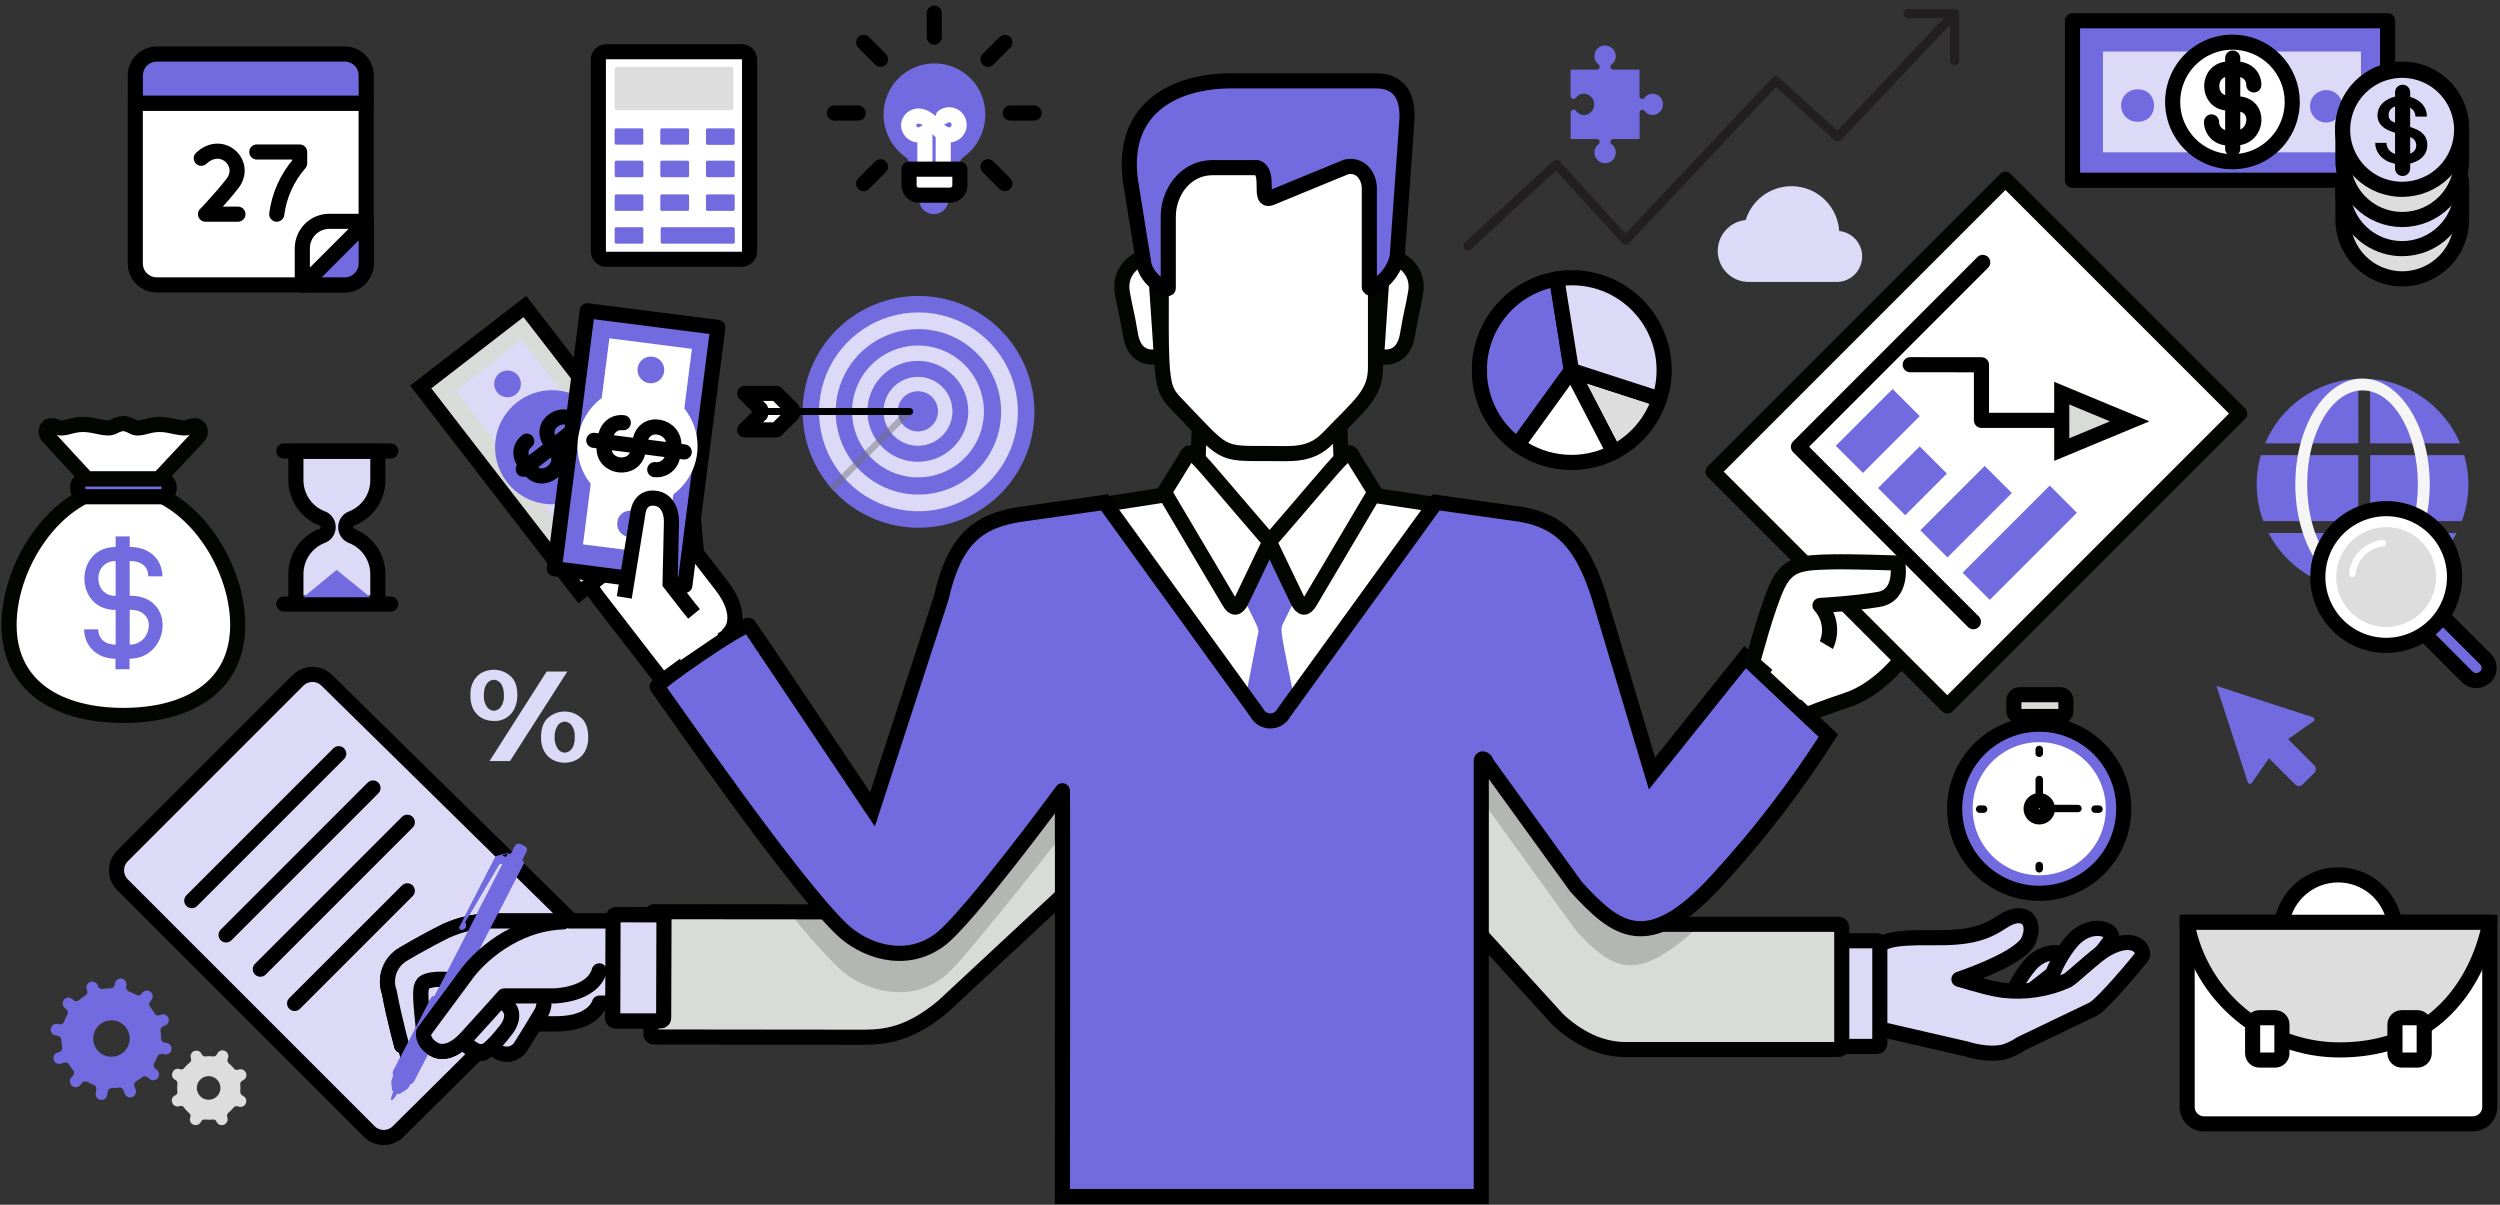 <svg width="276" height="133" viewBox="0 0 276 133" fill="none" xmlns="http://www.w3.org/2000/svg">
<rect x="0" y="0" width="276" height="133" fill="#333333" stroke="none"/>
<path d="M62.54 106.48L43.959 124.916C43.535 125.339 42.96 125.577 42.361 125.577C41.762 125.577 41.188 125.339 40.764 124.916L13.527 97.679C13.317 97.469 13.15 97.22 13.036 96.946C12.923 96.672 12.864 96.378 12.864 96.081C12.864 95.784 12.923 95.49 13.036 95.216C13.15 94.942 13.317 94.693 13.527 94.483L32.893 75.117C33.102 74.907 33.352 74.741 33.626 74.627C33.9 74.513 34.194 74.455 34.49 74.455C34.787 74.455 35.081 74.513 35.355 74.627C35.629 74.741 35.878 74.907 36.088 75.117L62.717 101.282C62.717 101.282 64.463 102.869 63.823 104.768C63.671 105.193 62.54 106.48 62.54 106.48Z" fill="#DCDAF7" stroke="black" stroke-width="1.669" stroke-linecap="round" stroke-linejoin="round"/>
<path d="M44.965 90.776L28.742 106.998" stroke="black" stroke-width="1.669" stroke-linecap="round" stroke-linejoin="round"/>
<path d="M44.965 98.346L32.525 110.782" stroke="black" stroke-width="1.669" stroke-linecap="round" stroke-linejoin="round"/>
<path d="M41.179 86.993L24.96 103.215" stroke="black" stroke-width="1.669" stroke-linecap="round" stroke-linejoin="round"/>
<path d="M37.394 83.209L21.172 99.428" stroke="black" stroke-width="1.669" stroke-linecap="round" stroke-linejoin="round"/>
<path d="M49.249 102.765C46.704 104.024 44.408 105.404 44.283 105.494C43.648 105.932 43.176 106.569 42.942 107.304C42.707 108.04 42.723 108.832 42.986 109.557C43.505 112.41 44.501 116.035 44.518 116.042C45.4 116.477 46.694 115.464 46.728 113.718C46.728 112.998 46.444 111.2 46.444 109.817C46.444 109.692 46.393 108.738 46.849 108.451C47.731 107.897 49.816 108.174 49.816 108.174C49.816 108.174 50.311 114.053 51.123 114.966C53.873 118.078 54.17 114.738 54.17 114.738L55.726 113.026C57.874 113.026 59.596 113.026 61.336 113.026C65.607 113.026 66.177 110.744 66.177 110.744H73.191L73.215 101.673H53.987C52.35 101.716 50.739 102.088 49.249 102.765Z" fill="#DCDAF7" stroke="black" stroke-width="1.669" stroke-linecap="round" stroke-linejoin="round"/>
<path d="M50.276 113.337L54.99 116.104C55.199 116.235 55.432 116.321 55.675 116.359C55.918 116.396 56.167 116.384 56.405 116.322C56.643 116.26 56.866 116.15 57.061 115.999C57.255 115.848 57.416 115.659 57.535 115.443C58.168 114.478 59.662 111.985 59.662 111.985C59.662 111.985 60.7 110.481 59.378 109.654C58.057 108.828 55.436 107.631 55.436 107.631L50.276 113.337Z" fill="#DCDAF7" stroke="black" stroke-width="1.669" stroke-linecap="round" stroke-linejoin="round"/>
<path d="M50.044 114.368L52.064 115.696C52.669 116.128 53.361 116.387 54.211 115.568C54.729 115.07 55.208 114.535 55.647 113.967C55.647 113.967 57.275 112.258 56.017 111.013C54.678 109.689 53.53 110.619 53.53 110.619L52.247 110.861L49.602 113.652C49.764 113.904 49.913 114.157 50.044 114.368Z" fill="#DCDAF7" stroke="black" stroke-width="1.669" stroke-linecap="round" stroke-linejoin="round"/>
<path d="M43.779 119.783C43.336 120.644 43.087 121.395 43.212 121.46C43.336 121.526 43.806 120.886 44.249 120.025L43.779 119.783Z" fill="#726BDF"/>
<path d="M50.853 102.62C50.955 102.647 51.063 102.64 51.161 102.6C51.258 102.56 51.34 102.489 51.394 102.398C51.447 102.307 51.47 102.201 51.458 102.097C51.446 101.992 51.4 101.894 51.327 101.818L55.024 95.538C55.082 95.438 55.176 95.365 55.287 95.332C55.398 95.3 55.516 95.312 55.619 95.365L56.241 95.686L56.587 95.019L55.318 94.365C55.214 94.313 56.701 94.123 56.594 94.158C56.487 94.192 54.768 94.455 54.716 94.559L50.694 102.371C50.687 102.389 50.683 102.408 50.683 102.428C50.683 102.448 50.687 102.467 50.694 102.485C50.706 102.523 50.732 102.556 50.767 102.575L50.853 102.62Z" fill="#726BDF"/>
<path d="M50.744 102.558L50.765 102.575L50.855 102.62C50.957 102.647 51.065 102.64 51.162 102.6C51.26 102.56 51.342 102.489 51.395 102.398C51.449 102.307 51.471 102.201 51.459 102.097C51.447 101.992 51.401 101.894 51.329 101.818L55.025 95.538C55.084 95.439 55.178 95.366 55.289 95.334C55.399 95.302 55.518 95.313 55.62 95.365L56.243 95.686L56.416 95.34L55.451 94.846C55.356 94.796 55.245 94.786 55.142 94.817C55.039 94.848 54.953 94.918 54.901 95.012L50.744 102.558Z" fill="#726BDF"/>
<path d="M56.867 93.391C56.922 93.285 57.017 93.206 57.13 93.17C57.243 93.133 57.366 93.143 57.472 93.197L57.919 93.425C58.024 93.48 58.104 93.574 58.141 93.688C58.177 93.801 58.167 93.924 58.112 94.03L56.642 96.883L55.398 96.243L56.867 93.391Z" fill="#726BDF"/>
<path d="M43.92 120.717C43.957 120.737 43.999 120.748 44.041 120.748C44.083 120.748 44.125 120.737 44.162 120.717L44.791 120.323C44.949 120.226 45.077 120.087 45.161 119.922L57.791 95.382C57.808 95.351 57.819 95.316 57.822 95.28C57.825 95.244 57.82 95.208 57.808 95.174C57.787 95.107 57.739 95.051 57.677 95.019L56.328 94.327C56.264 94.296 56.19 94.29 56.123 94.312C56.055 94.334 55.998 94.382 55.965 94.445L43.339 118.974C43.256 119.14 43.218 119.325 43.228 119.51L43.277 120.25C43.279 120.293 43.292 120.334 43.315 120.37C43.339 120.405 43.37 120.434 43.408 120.454L43.92 120.717Z" fill="#726BDF"/>
<path d="M47.544 110.242C47.576 110.18 47.62 110.124 47.673 110.078C47.727 110.033 47.789 109.998 47.856 109.977C47.923 109.955 47.993 109.947 48.063 109.953C48.133 109.959 48.201 109.978 48.264 110.011L49.581 110.702C49.644 110.734 49.699 110.777 49.745 110.831C49.79 110.884 49.825 110.945 49.846 111.012C49.868 111.078 49.876 111.149 49.87 111.218C49.865 111.288 49.845 111.356 49.813 111.418L45.687 119.393C45.622 119.518 45.511 119.612 45.376 119.655C45.242 119.697 45.097 119.685 44.971 119.621L43.65 118.929C43.525 118.865 43.431 118.753 43.388 118.619C43.346 118.484 43.358 118.339 43.422 118.214L47.544 110.242Z" fill="#726BDF"/>
<path d="M46.973 113.161C47.013 113.082 47.075 113.017 47.152 112.973C47.229 112.93 47.318 112.911 47.406 112.918C47.494 112.925 47.578 112.957 47.647 113.012C47.717 113.067 47.768 113.141 47.795 113.225C47.823 113.309 47.824 113.399 47.8 113.484C47.776 113.569 47.727 113.645 47.66 113.702C47.592 113.76 47.51 113.796 47.422 113.806C47.334 113.816 47.245 113.799 47.167 113.759C47.062 113.705 46.983 113.612 46.947 113.5C46.91 113.388 46.92 113.266 46.973 113.161Z" fill="#726BDF"/>
<path d="M62.181 101.776C56.821 101.949 52.796 105.674 51.364 107.738L46.772 113.946C46.772 113.946 46.512 115.008 47.878 115.817C49.507 116.778 51.26 114.821 51.492 114.568C52.979 112.953 55.659 109.948 55.659 109.948H61.217C61.217 109.948 65.394 109.862 66.158 107.182" fill="#DCDAF7"/>
<path d="M62.181 101.776C56.821 101.949 52.796 105.674 51.364 107.738L46.772 113.946C46.772 113.946 46.512 115.008 47.878 115.817C49.507 116.778 51.26 114.821 51.492 114.568C52.979 112.953 55.659 109.948 55.659 109.948H61.217C61.217 109.948 65.394 109.862 66.158 107.182" stroke="black" stroke-width="1.669" stroke-linecap="round" stroke-linejoin="round"/>
<path d="M73.27 112.389C73.27 112.473 73.237 112.553 73.178 112.613C73.119 112.672 73.039 112.706 72.955 112.707H67.961C67.878 112.705 67.798 112.671 67.739 112.612C67.681 112.553 67.647 112.473 67.647 112.389L67.681 101.305C67.681 101.221 67.715 101.14 67.774 101.08C67.834 101.021 67.915 100.987 67.999 100.987L72.989 101.005C73.031 101.005 73.072 101.013 73.111 101.029C73.149 101.045 73.184 101.068 73.213 101.098C73.243 101.128 73.266 101.163 73.281 101.201C73.297 101.24 73.305 101.281 73.304 101.323L73.27 112.389Z" fill="#DCDAF7" stroke="black" stroke-width="1.669" stroke-linecap="round" stroke-linejoin="round"/>
<path d="M104.111 111.117C99.875 114.658 96.984 114.513 94.428 114.51L72.171 114.485C72.13 114.486 72.089 114.478 72.05 114.462C72.012 114.447 71.977 114.424 71.948 114.394C71.918 114.365 71.895 114.33 71.879 114.292C71.864 114.253 71.856 114.212 71.856 114.171L71.894 100.964C71.895 100.88 71.929 100.8 71.989 100.741C72.049 100.682 72.129 100.649 72.213 100.649L90.541 100.666L117.256 77.915L123.944 92.671L104.111 111.117Z" fill="#D8DBD7" stroke="#010200" stroke-width="1.669"/>
<path d="M49.249 102.765C46.704 104.024 44.408 105.404 44.283 105.494C43.648 105.932 43.176 106.569 42.942 107.304C42.707 108.04 42.723 108.832 42.986 109.557C43.505 112.41 44.501 116.035 44.518 116.042C45.4 116.477 46.694 115.464 46.728 113.718C46.728 112.998 46.444 111.2 46.444 109.817C46.444 109.692 46.393 108.738 46.849 108.451C47.731 107.897 49.816 108.174 49.816 108.174C49.816 108.174 50.311 114.053 51.123 114.966C53.873 118.078 54.17 114.738 54.17 114.738L55.726 113.026C57.874 113.026 59.596 113.026 61.336 113.026C65.607 113.026 66.177 110.744 66.177 110.744H73.191L73.215 101.673H53.987C52.35 101.716 50.739 102.088 49.249 102.765Z" fill="#DCDAF7" stroke="black" stroke-width="1.669" stroke-linecap="round" stroke-linejoin="round"/>
<path d="M50.276 113.337L54.99 116.104C55.199 116.235 55.432 116.321 55.675 116.359C55.918 116.396 56.167 116.384 56.405 116.322C56.643 116.26 56.866 116.15 57.061 115.999C57.255 115.848 57.416 115.659 57.535 115.443C58.168 114.478 59.662 111.985 59.662 111.985C59.662 111.985 60.7 110.481 59.378 109.654C58.057 108.828 55.436 107.631 55.436 107.631L50.276 113.337Z" fill="#DCDAF7" stroke="black" stroke-width="1.669" stroke-linecap="round" stroke-linejoin="round"/>
<path d="M50.044 114.368L52.064 115.696C52.669 116.128 53.361 116.387 54.211 115.568C54.729 115.07 55.208 114.535 55.647 113.967C55.647 113.967 57.275 112.258 56.017 111.013C54.678 109.689 53.53 110.619 53.53 110.619L52.247 110.861L49.602 113.652C49.764 113.904 49.913 114.157 50.044 114.368Z" fill="#DCDAF7" stroke="black" stroke-width="1.669" stroke-linecap="round" stroke-linejoin="round"/>
<path d="M43.779 119.783C43.336 120.644 43.087 121.395 43.212 121.46C43.336 121.526 43.806 120.886 44.249 120.025L43.779 119.783Z" fill="#726BDF"/>
<path d="M50.853 102.62C50.955 102.647 51.063 102.64 51.161 102.6C51.258 102.56 51.34 102.489 51.394 102.398C51.447 102.307 51.47 102.201 51.458 102.097C51.446 101.992 51.4 101.894 51.327 101.818L55.024 95.538C55.082 95.438 55.176 95.365 55.287 95.332C55.398 95.3 55.516 95.312 55.619 95.365L56.241 95.686L56.587 95.019L55.318 94.365C55.214 94.313 56.701 94.123 56.594 94.158C56.487 94.192 54.768 94.455 54.716 94.559L50.694 102.371C50.687 102.389 50.683 102.408 50.683 102.428C50.683 102.448 50.687 102.467 50.694 102.485C50.706 102.523 50.732 102.556 50.767 102.575L50.853 102.62Z" fill="#726BDF"/>
<path d="M50.744 102.558L50.765 102.575L50.855 102.62C50.957 102.647 51.065 102.64 51.162 102.6C51.26 102.56 51.342 102.489 51.395 102.398C51.449 102.307 51.471 102.201 51.459 102.097C51.447 101.992 51.401 101.894 51.329 101.818L55.025 95.538C55.084 95.439 55.178 95.366 55.289 95.334C55.399 95.302 55.518 95.313 55.62 95.365L56.243 95.686L56.416 95.34L55.451 94.846C55.356 94.796 55.245 94.786 55.142 94.817C55.039 94.848 54.953 94.918 54.901 95.012L50.744 102.558Z" fill="#726BDF"/>
<path d="M56.867 93.391C56.922 93.285 57.017 93.206 57.13 93.17C57.243 93.133 57.366 93.143 57.472 93.197L57.919 93.425C58.024 93.48 58.104 93.574 58.141 93.688C58.177 93.801 58.167 93.924 58.112 94.03L56.642 96.883L55.398 96.243L56.867 93.391Z" fill="#726BDF"/>
<path d="M43.92 120.717C43.957 120.737 43.999 120.748 44.041 120.748C44.083 120.748 44.125 120.737 44.162 120.717L44.791 120.323C44.949 120.226 45.077 120.087 45.161 119.922L57.791 95.382C57.808 95.351 57.819 95.316 57.822 95.28C57.825 95.244 57.82 95.208 57.808 95.174C57.787 95.107 57.739 95.051 57.677 95.019L56.328 94.327C56.264 94.296 56.19 94.29 56.123 94.312C56.055 94.334 55.998 94.382 55.965 94.445L43.339 118.974C43.256 119.14 43.218 119.325 43.228 119.51L43.277 120.25C43.279 120.293 43.292 120.334 43.315 120.37C43.339 120.405 43.37 120.434 43.408 120.454L43.92 120.717Z" fill="#726BDF"/>
<path d="M47.544 110.242C47.576 110.18 47.62 110.124 47.673 110.078C47.727 110.033 47.789 109.998 47.856 109.977C47.923 109.955 47.993 109.947 48.063 109.953C48.133 109.959 48.201 109.978 48.264 110.011L49.581 110.702C49.644 110.734 49.699 110.777 49.745 110.831C49.79 110.884 49.825 110.945 49.846 111.012C49.868 111.078 49.876 111.149 49.87 111.218C49.865 111.288 49.845 111.356 49.813 111.418L45.687 119.393C45.622 119.518 45.511 119.612 45.376 119.655C45.242 119.697 45.097 119.685 44.971 119.621L43.65 118.929C43.525 118.865 43.431 118.753 43.388 118.619C43.346 118.484 43.358 118.339 43.422 118.214L47.544 110.242Z" fill="#726BDF"/>
<path d="M46.973 113.161C47.013 113.082 47.075 113.017 47.152 112.973C47.229 112.93 47.318 112.911 47.406 112.918C47.494 112.925 47.578 112.957 47.647 113.012C47.717 113.067 47.768 113.141 47.795 113.225C47.823 113.309 47.824 113.399 47.8 113.484C47.776 113.569 47.727 113.645 47.66 113.702C47.592 113.76 47.51 113.796 47.422 113.806C47.334 113.816 47.245 113.799 47.167 113.759C47.062 113.705 46.983 113.612 46.947 113.5C46.91 113.388 46.92 113.266 46.973 113.161Z" fill="#726BDF"/>
<path d="M62.181 101.776C56.821 101.949 52.796 105.674 51.364 107.738L46.772 113.946C46.772 113.946 46.512 115.008 47.878 115.817C49.507 116.778 51.26 114.821 51.492 114.568C52.979 112.953 55.659 109.948 55.659 109.948H61.217C61.217 109.948 65.394 109.862 66.158 107.182" fill="#DCDAF7"/>
<path d="M62.181 101.776C56.821 101.949 52.796 105.674 51.364 107.738L46.772 113.946C46.772 113.946 46.512 115.008 47.878 115.817C49.507 116.778 51.26 114.821 51.492 114.568C52.979 112.953 55.659 109.948 55.659 109.948H61.217C61.217 109.948 65.394 109.862 66.158 107.182" stroke="black" stroke-width="1.669" stroke-linecap="round" stroke-linejoin="round"/>
<path d="M73.27 112.389C73.27 112.473 73.237 112.553 73.178 112.613C73.119 112.672 73.039 112.706 72.955 112.707H67.961C67.878 112.705 67.798 112.671 67.739 112.612C67.681 112.553 67.647 112.473 67.647 112.389L67.681 101.305C67.681 101.221 67.715 101.14 67.774 101.08C67.834 101.021 67.915 100.987 67.999 100.987L72.989 101.005C73.031 101.005 73.072 101.013 73.111 101.029C73.149 101.045 73.184 101.068 73.213 101.098C73.243 101.128 73.266 101.163 73.281 101.201C73.297 101.24 73.305 101.281 73.304 101.323L73.27 112.389Z" fill="#DCDAF7" stroke="black" stroke-width="1.669" stroke-linecap="round" stroke-linejoin="round"/>
<path d="M224.991 110.463C224.991 110.463 227.595 107.102 228.449 106.289C229.303 105.477 226.122 104.059 224.002 106.67C223.155 107.71 222.478 108.877 221.996 110.128L218.31 113.002L224.991 110.463Z" fill="#DCDAF7" stroke="black" stroke-width="1.669" stroke-linecap="round" stroke-linejoin="round"/>
<path d="M229.6 107.859C229.6 107.859 232.391 104.864 233.058 103.685C233.65 102.648 230.731 101.458 228.611 104.065C227.764 105.105 227.086 106.272 226.602 107.524L222.919 110.397L229.6 107.859Z" fill="#DCDAF7" stroke="black" stroke-width="1.669" stroke-linecap="round" stroke-linejoin="round"/>
<path d="M232.506 104.813C231.347 105.477 228.702 108.022 228.245 108.24C226.002 109.246 223.527 109.621 221.087 109.322C219.907 109.156 218.922 108.887 216.266 108.112C218.417 107.365 223.251 105.515 223.967 103.793C224.887 101.572 223.369 100.217 221.09 101.735C219.195 102.997 217.514 103.578 213.392 103.523C208.661 103.461 208.132 103.903 207.167 104.56C207.021 104.659 206.887 104.775 206.77 104.906L201.489 103.689L200.354 111.954L217.106 115.81C217.106 115.81 219.492 116.612 221.384 116.094C221.988 115.889 222.561 115.604 223.089 115.246L231.022 111.442C232.163 110.899 236.247 105.909 236.448 105.639C236.905 105.034 235.826 102.928 232.506 104.813Z" fill="#DCDAF7" stroke="black" stroke-width="1.669" stroke-linecap="round" stroke-linejoin="round"/>
<path d="M201.917 104.163C201.917 104.122 201.926 104.082 201.942 104.044C201.959 104.006 201.982 103.972 202.012 103.944C202.042 103.916 202.077 103.894 202.115 103.879C202.153 103.864 202.194 103.857 202.235 103.859H207.187C207.272 103.858 207.355 103.889 207.418 103.945C207.482 104.001 207.523 104.079 207.533 104.163V115.209C207.526 115.296 207.487 115.377 207.423 115.436C207.358 115.495 207.274 115.527 207.187 115.527H202.235C202.151 115.527 202.07 115.493 202.01 115.434C201.951 115.374 201.917 115.293 201.917 115.209V104.163Z" fill="#DCDAF7" stroke="black" stroke-width="1.669" stroke-linecap="round" stroke-linejoin="round"/>
<path d="M159.253 74.802L183.132 102.043H203.017C203.103 102.051 203.183 102.091 203.242 102.155C203.3 102.219 203.332 102.302 203.332 102.389V115.551C203.325 115.638 203.285 115.719 203.221 115.778C203.157 115.837 203.073 115.869 202.986 115.869H179.124C177.905 115.809 176.709 115.52 175.597 115.018C174.252 114.395 173.021 113.551 171.955 112.521L153.91 92.699L159.253 74.802Z" fill="#D8DBD7" stroke="#010200" stroke-width="1.669"/>
<path opacity="0.17" d="M117.251 77.915L90.536 100.666H87.123C88.828 102.899 90.691 105.006 92.698 106.971C95.046 109.212 100.883 111.349 105.033 107.085C107.675 104.37 117.293 92.142 117.293 92.142C117.293 92.041 117.31 94.732 117.313 98.84L123.939 92.674L117.251 77.915Z" fill="#010200"/>
<path opacity="0.17" d="M183.132 102.043L159.253 74.802L153.91 92.713L163.534 103.288V88.819C163.534 88.421 164.067 88.67 164.112 89.071L174.009 102.752C178.349 107.455 180.884 108.465 187.801 102.043H183.132Z" fill="#010200"/>
<path d="M205.984 59.029C205.984 59.029 214.34 56.83 214.139 62.436C213.907 68.93 208.806 75.653 203.937 77.275C199.068 78.897 196.751 80.059 196.751 80.059L192.809 73.568L205.984 59.029Z" fill="white" stroke="#020500" stroke-width="1.669" stroke-linecap="round" stroke-linejoin="round"/>
<path d="M261.661 48.941H271.586C270.747 46.957 269.377 45.242 267.625 43.986C265.874 42.73 263.81 41.982 261.661 41.825V48.941Z" fill="#726BDF"/>
<path d="M260.353 41.81C258.139 41.903 255.998 42.622 254.177 43.885C252.356 45.147 250.931 46.901 250.068 48.941H260.367L260.353 41.81Z" fill="#726BDF"/>
<path d="M272.047 50.249H261.672V57.535H271.784C272.269 56.237 272.516 54.861 272.513 53.475C272.509 52.383 272.352 51.297 272.047 50.249Z" fill="#726BDF"/>
<path d="M260.354 50.249H249.595C248.904 52.644 249 55.198 249.868 57.535H260.354V50.249Z" fill="#726BDF"/>
<path d="M260.355 58.846H250.45C251.4 60.675 252.816 62.221 254.555 63.327C256.295 64.433 258.295 65.059 260.355 65.143V58.846Z" fill="#726BDF"/>
<path d="M261.661 58.846V65.143C263.654 64.997 265.576 64.342 267.244 63.242C268.913 62.142 270.272 60.633 271.192 58.86L261.661 58.846Z" fill="#726BDF"/>
<path d="M260.821 65.16C256.73 65.16 253.403 59.918 253.403 53.475C253.403 47.032 256.73 41.793 260.821 41.793C264.912 41.793 268.243 47.032 268.243 53.475C268.243 59.918 264.912 65.16 260.821 65.16ZM260.821 43.1C257.453 43.1 254.711 47.755 254.711 53.475C254.711 59.195 257.453 63.85 260.821 63.85C264.19 63.85 266.932 59.199 266.932 53.475C266.932 47.752 264.193 43.1 260.821 43.1Z" fill="#F5F5F5"/>
<path d="M205.583 28.31C205.583 27.611 205.324 26.938 204.856 26.419C204.387 25.901 203.743 25.575 203.048 25.505C202.97 24.27 202.461 23.102 201.61 22.204C200.759 21.306 199.62 20.735 198.391 20.59C197.163 20.446 195.922 20.737 194.886 21.413C193.85 22.09 193.084 23.108 192.722 24.291C191.847 24.38 191.04 24.801 190.467 25.468C189.893 26.134 189.599 26.996 189.643 27.874C189.687 28.752 190.068 29.58 190.705 30.186C191.343 30.791 192.188 31.129 193.068 31.128H202.792C203.535 31.122 204.246 30.822 204.768 30.294C205.291 29.766 205.584 29.053 205.583 28.31Z" fill="#DCDAF7"/>
<path d="M221.401 19.794L189.122 52.072L214.984 77.934L247.262 45.656L221.401 19.794Z" fill="white" stroke="#020500" stroke-width="1.669" stroke-linecap="round" stroke-linejoin="round"/>
<path d="M217.861 68.637L198.547 49.322L218.895 28.971" stroke="black" stroke-width="1.669" stroke-linecap="round" stroke-linejoin="round"/>
<path d="M208.946 42.945L202.671 49.219L205.669 52.218L211.944 45.943L208.946 42.945Z" fill="#726BDF"/>
<path d="M211.936 49.283L207.336 53.883L210.334 56.881L214.934 52.281L211.936 49.283Z" fill="#726BDF"/>
<path d="M219.113 51.435L212.002 58.546L215 61.544L222.111 54.433L219.113 51.435Z" fill="#726BDF"/>
<path d="M226.29 53.608L216.67 63.228L219.67 66.229L229.29 56.609L226.29 53.608Z" fill="#726BDF"/>
<path d="M227.62 49.63L235.114 46.517L227.616 43.405C227.616 48.309 227.616 44.74 227.62 49.63Z" fill="#D8DBD7" stroke="#010200" stroke-width="1.669"/>
<path d="M210.888 40.265L218.752 40.269V46.41H227.356" stroke="black" stroke-width="1.669" stroke-linecap="round" stroke-linejoin="round"/>
<path d="M17.304 31.453H38.054C38.682 31.453 39.285 31.203 39.729 30.759C40.173 30.315 40.423 29.712 40.423 29.084V11.392H14.935V29.084C14.935 29.712 15.185 30.315 15.629 30.759C16.074 31.203 16.676 31.453 17.304 31.453Z" fill="white" stroke="black" stroke-width="1.669" stroke-linecap="round" stroke-linejoin="round"/>
<path d="M40.429 8.332C40.429 8.021 40.368 7.712 40.249 7.425C40.13 7.137 39.956 6.876 39.736 6.656C39.516 6.436 39.254 6.261 38.967 6.142C38.679 6.023 38.371 5.962 38.06 5.963H17.31C16.682 5.963 16.079 6.212 15.635 6.657C15.191 7.101 14.941 7.704 14.941 8.332V11.392H40.432L40.429 8.332Z" fill="#726BDF" stroke="black" stroke-width="1.669" stroke-linecap="round" stroke-linejoin="round"/>
<path d="M22.22 17.472C24.512 15.324 27.341 18.056 25.678 20.238C25.104 20.982 24.367 21.85 22.752 23.607L22.687 23.645H26.266" fill="white"/>
<path d="M22.22 17.472C24.512 15.324 27.341 18.056 25.678 20.238C25.104 20.982 24.367 21.85 22.752 23.607L22.687 23.645H26.266" stroke="black" stroke-width="1.669" stroke-linecap="round" stroke-linejoin="round"/>
<path d="M28.352 16.78H33.082V18.029C31.703 19.609 30.822 21.564 30.551 23.645" fill="white"/>
<path d="M28.352 16.78H33.082V18.029C31.703 19.609 30.822 21.564 30.551 23.645" stroke="black" stroke-width="1.669" stroke-linecap="round" stroke-linejoin="round"/>
<path d="M38.06 31.454C38.688 31.454 39.291 31.204 39.735 30.76C40.179 30.316 40.429 29.713 40.429 29.085V24.496L33.471 31.454H38.06Z" fill="#726BDF" stroke="black" stroke-width="1.669" stroke-linecap="round" stroke-linejoin="round"/>
<path d="M36.35 24.436C35.561 24.436 34.805 24.75 34.247 25.307C33.689 25.865 33.376 26.622 33.376 27.41V31.453H33.476L40.441 24.488V24.436H36.35Z" fill="white" stroke="black" stroke-width="1.669" stroke-linecap="round" stroke-linejoin="round"/>
<path d="M64.188 61.035C64.133 58.784 63.403 52.044 63.403 52.044C63.5 51.317 63.998 49.896 65.298 49.931C66.599 49.965 67.325 52.607 67.325 52.607C67.384 51.622 67.356 48.205 69.341 48.52C70.773 48.751 70.807 50.27 70.807 50.27C70.877 49.965 71.057 49.697 71.312 49.518C71.568 49.338 71.881 49.26 72.191 49.298C73.574 49.391 73.615 51.373 73.615 51.373L73.743 52.614C73.743 52.614 73.961 51.777 75.127 51.961C76.181 52.13 76.244 53.845 76.244 53.845L76.897 61.077C78.163 62.698 78.626 63.307 79.643 64.628C82.147 67.865 80.743 69.629 80.743 69.629L84.855 74.948L77.43 80.705L66.159 66.129C64.977 64.684 64.287 62.9 64.188 61.035Z" fill="white" stroke="black" stroke-width="1.669"/>
<path d="M57.941 33.835L46.447 42.721L64.006 65.432L75.5 56.546L57.941 33.835Z" fill="#D8DBD7" stroke="#010200" stroke-width="1.669"/>
<path d="M71.624 55.675L57.594 37.529L50.332 43.149L64.362 61.291L71.624 55.675Z" fill="#DCDAF7"/>
<path d="M57.1 44.394C58.085 43.632 59.274 43.179 60.517 43.093C61.759 43.007 62.999 43.291 64.08 43.91C65.161 44.528 66.034 45.453 66.59 46.568C67.145 47.683 67.357 48.937 67.2 50.173C67.042 51.408 66.522 52.569 65.704 53.509C64.887 54.448 63.809 55.124 62.607 55.452C61.406 55.779 60.134 55.743 58.953 55.347C57.772 54.952 56.735 54.215 55.973 53.23C55.466 52.576 55.094 51.828 54.877 51.03C54.659 50.232 54.601 49.399 54.706 48.578C54.811 47.758 55.076 46.966 55.487 46.248C55.898 45.53 56.446 44.9 57.1 44.394Z" fill="#726BDF"/>
<path d="M63.96 49.834C64.142 49.692 64.293 49.516 64.403 49.314C64.514 49.112 64.582 48.89 64.603 48.661C64.625 48.431 64.599 48.2 64.528 47.982C64.456 47.763 64.341 47.561 64.188 47.389L63.701 46.759C62.286 44.93 59.205 46.856 60.865 48.948L61.294 49.64C62.746 51.483 59.911 53.707 58.458 51.833L57.971 51.2C57.237 50.249 57.448 49.249 58.154 48.703" stroke="black" stroke-width="1.669" stroke-linecap="round" stroke-linejoin="round"/>
<path d="M55.131 41.209C55.362 41.031 55.641 40.925 55.932 40.906C56.224 40.886 56.514 40.953 56.767 41.098C57.02 41.244 57.225 41.461 57.354 41.722C57.484 41.983 57.534 42.278 57.497 42.567C57.459 42.856 57.337 43.128 57.146 43.349C56.954 43.569 56.702 43.727 56.42 43.804C56.138 43.88 55.84 43.872 55.564 43.779C55.287 43.687 55.044 43.514 54.865 43.284C54.625 42.973 54.519 42.58 54.569 42.191C54.619 41.802 54.821 41.449 55.131 41.209Z" fill="#726BDF"/>
<path d="M67.64 55.08C67.88 55.39 67.987 55.782 67.937 56.171C67.888 56.56 67.686 56.913 67.376 57.153C67.066 57.393 66.673 57.5 66.284 57.45C65.895 57.401 65.542 57.199 65.302 56.889C64.109 55.346 66.437 53.538 67.64 55.08Z" fill="#726BDF"/>
<path d="M57.768 51.805L64.311 46.742" stroke="black" stroke-width="1.669" stroke-linecap="round" stroke-linejoin="round"/>
<path d="M64.839 34.306L61.196 62.784L75.607 64.628L79.25 36.15L64.839 34.306Z" fill="#726BDF" stroke="black" stroke-width="1.669" stroke-linecap="round" stroke-linejoin="round"/>
<path d="M73.479 61.263L76.388 38.515L67.275 37.349L64.363 60.098L73.479 61.263Z" fill="white"/>
<path d="M71.222 42.686C72.522 42.852 73.745 43.399 74.734 44.26C75.723 45.12 76.435 46.255 76.78 47.52C77.124 48.785 77.086 50.124 76.67 51.367C76.253 52.611 75.477 53.703 74.44 54.505C73.403 55.307 72.152 55.784 70.844 55.875C69.536 55.966 68.23 55.667 67.092 55.017C65.954 54.365 65.034 53.392 64.449 52.218C63.865 51.044 63.641 49.724 63.807 48.423C64.031 46.68 64.938 45.097 66.328 44.021C67.718 42.946 69.478 42.465 71.222 42.686Z" fill="white"/>
<path d="M72.285 51.846C72.525 51.876 72.769 51.856 73.001 51.788C73.233 51.721 73.449 51.606 73.636 51.451C73.822 51.297 73.975 51.106 74.084 50.89C74.194 50.674 74.258 50.438 74.273 50.197L74.377 49.36C74.688 46.939 70.954 46.082 70.635 48.883L70.452 49.709C70.158 52.161 66.403 51.715 66.71 49.228L66.817 48.395C66.977 47.143 67.879 46.555 68.813 46.666" fill="white"/>
<path d="M72.285 51.846C72.525 51.876 72.769 51.856 73.001 51.788C73.233 51.721 73.449 51.606 73.636 51.451C73.822 51.297 73.975 51.106 74.084 50.89C74.194 50.674 74.258 50.438 74.273 50.197L74.377 49.36C74.688 46.939 70.954 46.082 70.635 48.883L70.452 49.709C70.158 52.161 66.403 51.715 66.71 49.228L66.817 48.395C66.977 47.143 67.879 46.555 68.813 46.666" stroke="black" stroke-width="1.669" stroke-linecap="round" stroke-linejoin="round"/>
<path d="M72.045 39.373C72.334 39.41 72.606 39.532 72.826 39.724C73.046 39.915 73.205 40.168 73.281 40.45C73.358 40.731 73.35 41.029 73.257 41.306C73.164 41.583 72.991 41.826 72.76 42.005C72.53 42.184 72.251 42.29 71.96 42.31C71.668 42.331 71.378 42.264 71.124 42.12C70.871 41.975 70.666 41.758 70.535 41.497C70.405 41.236 70.355 40.942 70.391 40.652C70.416 40.459 70.478 40.274 70.574 40.105C70.671 39.936 70.799 39.788 70.953 39.669C71.106 39.551 71.282 39.463 71.469 39.412C71.656 39.361 71.852 39.348 72.045 39.373Z" fill="#726BDF"/>
<path d="M71.078 58.03C71.026 58.416 70.823 58.767 70.513 59.004C70.204 59.241 69.813 59.347 69.426 59.297C69.039 59.247 68.688 59.046 68.448 58.738C68.209 58.43 68.101 58.04 68.149 57.653C68.398 55.719 71.327 56.09 71.078 58.03Z" fill="#726BDF"/>
<path d="M65.555 48.613L75.539 49.892" stroke="black" stroke-width="1.669" stroke-linecap="round" stroke-linejoin="round"/>
<path d="M68.921 65.956L70.411 56.73C70.411 56.73 70.519 54.803 72.303 55.001C73.821 55.17 74.191 56.754 74.126 57.816L73.977 64.407L76.128 67.174C76.128 67.174 77.677 68.837 77.563 70.175C77.524 70.882 77.306 71.567 76.93 72.167" fill="white"/>
<path d="M68.921 65.956L70.411 56.73C70.411 56.73 70.519 54.803 72.303 55.001C73.821 55.17 74.191 56.754 74.126 57.816L73.977 64.407L76.128 67.174C76.128 67.174 77.677 68.837 77.563 70.175C77.524 70.882 77.306 71.567 76.93 72.167" stroke="black" stroke-width="1.669"/>
<path d="M175.025 65.143C174.188 60.976 170.754 57.694 166.379 56.878L150.593 54.526C149.209 54.312 148.106 52.873 148.089 51.379L147.743 42.972H132.575L132.229 51.67C132.195 52.354 131.925 53.005 131.467 53.514C131.008 54.023 130.389 54.358 129.712 54.464L114.122 56.885C109.754 57.701 106.32 60.983 105.477 65.15C105.477 65.15 116.256 80.349 117.297 80.366C117.694 80.366 117.297 80.695 117.297 81.096V119.178H162.6C162.6 78.668 162.271 80.384 163.333 80.425C163.538 80.434 163.733 80.515 163.883 80.654C164.033 80.794 164.129 80.982 164.152 81.186L175.025 65.143Z" fill="white" stroke="#020500" stroke-width="1.669" stroke-linecap="round" stroke-linejoin="round"/>
<path d="M141.736 68.661L143.23 65.642L140.197 60.34L137.085 65.642C139.243 70.065 139.004 69.314 138.814 70.286L137.085 79.205L140.121 82.438V82.525L140.159 82.48L140.194 82.525V82.435L143.306 79.201C141.349 69.349 141.238 69.639 141.736 68.661Z" fill="#726BDF"/>
<path d="M130.864 50.594L128.547 54.34L135.698 66.426C136.19 67.266 136.584 67.215 137.03 66.378L140.184 59.807C131.127 49.353 131.531 49.26 130.864 50.594Z" fill="white" stroke="#020500" stroke-width="1.669" stroke-linecap="round" stroke-linejoin="round"/>
<path d="M149.461 50.595L151.778 54.34L144.626 66.427C144.135 67.267 143.738 67.215 143.295 66.378L140.138 59.807C149.24 49.305 148.801 49.277 149.461 50.595Z" fill="white" stroke="#020500" stroke-width="1.669" stroke-linecap="round" stroke-linejoin="round"/>
<path d="M176.568 65.977C174.731 60.035 172.238 57.449 167.766 56.761L158.547 55.46L141.74 78.679C141.598 78.954 141.383 79.185 141.119 79.346C140.855 79.507 140.552 79.592 140.242 79.592C139.933 79.592 139.629 79.507 139.365 79.346C139.101 79.185 138.886 78.954 138.745 78.679L121.941 55.46L112.722 56.774C107.97 57.466 105.369 59.565 103.914 65.99L96.323 89.351C96.323 89.351 82.787 69.141 82.69 69.055C82.275 68.639 72.291 75.487 72.551 75.836C74.239 78.129 87.508 97.429 92.954 102.617C95.299 104.858 99.812 106.601 103.675 103.82C106.756 101.614 117.287 87.297 117.287 87.297C117.332 86.895 117.287 131.7 117.287 132.095H163.533V83.977C163.533 83.579 164.066 83.828 164.111 84.229L174.008 97.91C178.349 102.617 181.81 105.674 189.57 97.187C194.129 92.237 198.24 86.893 201.854 81.217L192.662 72.547L182.381 85.391L176.568 65.977Z" fill="#726BDF" stroke="#010200" stroke-width="1.669"/>
<path d="M26.245 68.982C26.245 75.954 20.594 78.983 13.623 78.983C6.651 78.983 1 75.954 1 68.982C1 62.01 6.651 53.731 13.623 53.731C20.594 53.731 26.245 62.01 26.245 68.982Z" fill="white" stroke="#020500" stroke-width="1.669" stroke-linecap="round" stroke-linejoin="round"/>
<path d="M18.687 53.849C18.687 53.981 18.661 54.111 18.61 54.233C18.559 54.355 18.485 54.465 18.391 54.558C18.297 54.651 18.185 54.724 18.063 54.773C17.94 54.822 17.809 54.846 17.677 54.845H9.557C9.293 54.845 9.04 54.74 8.853 54.553C8.666 54.366 8.562 54.113 8.562 53.849C8.562 53.584 8.666 53.331 8.853 53.144C9.04 52.958 9.293 52.853 9.557 52.853H17.677C17.809 52.851 17.94 52.875 18.063 52.924C18.185 52.974 18.297 53.047 18.391 53.139C18.485 53.232 18.559 53.343 18.61 53.464C18.661 53.586 18.687 53.717 18.687 53.849Z" fill="#726BDF" stroke="#010200" stroke-width="1.669"/>
<path d="M21.48 46.998C21.316 46.997 21.154 47.03 21.003 47.095C20.19 47.537 19.059 46.859 17.61 46.859C16.162 46.859 15.449 47.551 14.633 47.095C14.313 46.913 13.961 46.795 13.595 46.749C13.231 46.796 12.878 46.913 12.558 47.095C11.745 47.537 10.614 46.859 9.166 46.859C7.717 46.859 7.004 47.551 6.188 47.095C6.039 47.03 5.877 46.997 5.714 46.998C5.099 46.963 4.884 47.748 5.303 48.201L9.594 52.853H17.548L21.902 48.198C22.321 47.748 22.106 46.963 21.48 46.998Z" fill="white" stroke="#020500" stroke-width="1.669" stroke-linecap="round" stroke-linejoin="round"/>
<path d="M14.321 65.766V61.934C15.756 61.934 16.372 62.681 16.372 63.625H17.928C17.928 61.896 16.652 60.382 14.321 60.382V59.219H12.765V60.382C8.165 60.406 8.176 67.364 12.765 67.336V71.168C11.489 71.168 10.842 70.393 10.842 69.477H9.289C9.289 71.178 10.579 72.724 12.747 72.724V73.886H14.303V72.724C18.782 72.724 19.532 65.728 14.321 65.766ZM12.765 61.934V65.783C10.275 65.835 10.164 61.962 12.765 61.934ZM14.321 71.168V67.322C17.457 67.277 16.797 71.168 14.321 71.168Z" fill="#726BDF"/>
<path d="M193.477 73.149C193.477 73.149 195.13 66.841 196.288 64.524C197.447 62.207 198.947 62.104 202.198 62.031C204.325 61.979 209.505 62.156 209.505 62.156C209.505 62.156 210.173 65.718 207.389 66.181C204.605 66.644 200.926 66.841 200.926 66.841C201.463 67.426 201.815 68.156 201.938 68.94C202.061 69.724 201.949 70.526 201.617 71.247C200.459 73.799 196.343 75.646 196.343 75.646L193.477 73.149Z" fill="white" stroke="#020500" stroke-width="1.669" stroke-linecap="round" stroke-linejoin="round"/>
<path d="M152.714 28.279L153.669 28.338C155.104 28.735 156.653 30.091 156.29 32.276C155.961 34.261 155.802 34.428 155.398 36.893C154.827 40.379 151.978 39.245 151.978 39.245L152.714 28.279Z" fill="white" stroke="#020500" stroke-width="1.669" stroke-linecap="round" stroke-linejoin="round"/>
<path d="M127.474 28.279L126.523 28.338C125.085 28.735 123.539 30.091 123.898 32.276C124.244 34.261 124.386 34.428 124.794 36.893C125.365 40.379 128.214 39.245 128.214 39.245L127.474 28.279Z" fill="white" stroke="#020500" stroke-width="1.669" stroke-linecap="round" stroke-linejoin="round"/>
<path d="M140.014 18.111L128.256 18.16C128.256 42.229 127.71 42.333 129.892 44.605C135.366 50.294 134.522 50.069 140.108 50.069C142.591 50.069 144.686 50.366 146.612 48.364C150.212 44.636 151.855 43.509 151.855 40.552V18.177L140.014 18.111Z" fill="white" stroke="#020500" stroke-width="1.669" stroke-linecap="round" stroke-linejoin="round"/>
<path d="M128.977 31.802V23.99C128.943 21.282 130.817 18.55 133.798 18.509H138.795C140.313 19.066 138.819 22.416 140.324 21.839L148.623 18.426C150.242 18.08 151.172 19.484 151.172 20.791V31.702C151.172 32.151 153.645 30.945 154.25 28.375L155.336 13.052C155.374 10.977 154.772 8.926 151.878 8.926H136.437C129.122 8.798 123.617 12.363 124.845 20.221L126.245 28.932C126.498 30.951 128.977 32.203 128.977 31.802Z" fill="#726BDF" stroke="black" stroke-width="1.669" stroke-linecap="round" stroke-linejoin="round"/>
<path d="M258.656 20.878C258.636 20.005 258.791 19.136 259.111 18.324C259.431 17.512 259.91 16.771 260.521 16.147C261.131 15.522 261.86 15.026 262.665 14.687C263.47 14.348 264.334 14.174 265.208 14.174C266.081 14.174 266.945 14.348 267.75 14.687C268.555 15.026 269.284 15.522 269.894 16.147C270.505 16.771 270.984 17.512 271.304 18.324C271.625 19.136 271.779 20.005 271.759 20.878V24.08C271.779 24.953 271.625 25.821 271.304 26.634C270.984 27.446 270.505 28.186 269.894 28.811C269.284 29.436 268.555 29.932 267.75 30.271C266.945 30.609 266.081 30.784 265.208 30.784C264.334 30.784 263.47 30.609 262.665 30.271C261.86 29.932 261.131 29.436 260.521 28.811C259.91 28.186 259.431 27.446 259.111 26.634C258.791 25.821 258.636 24.953 258.656 24.08V20.878Z" fill="#DDDDDD" stroke="black" stroke-width="1.669" stroke-linecap="round" stroke-linejoin="round"/>
<path d="M265.196 27.449C263.896 27.449 262.626 27.063 261.545 26.341C260.465 25.619 259.622 24.593 259.125 23.392C258.628 22.192 258.498 20.871 258.751 19.596C259.005 18.322 259.631 17.151 260.55 16.232C261.468 15.313 262.639 14.687 263.914 14.434C265.188 14.18 266.509 14.31 267.71 14.807C268.911 15.305 269.937 16.147 270.659 17.228C271.381 18.308 271.766 19.578 271.766 20.878C271.766 22.621 271.074 24.292 269.842 25.524C268.61 26.756 266.938 27.449 265.196 27.449Z" fill="#DCDAF7" stroke="black" stroke-width="1.669" stroke-linecap="round" stroke-linejoin="round"/>
<path d="M263.591 2.293H228.805V19.899H263.591V2.293Z" fill="#726BDF" stroke="black" stroke-width="1.669" stroke-linecap="round" stroke-linejoin="round"/>
<path d="M232.169 16.818H260.651V5.69H232.169V16.818Z" fill="#DCDAF7"/>
<path d="M253.065 11.254C253.065 12.559 252.678 13.836 251.952 14.921C251.227 16.007 250.196 16.853 248.989 17.353C247.783 17.852 246.456 17.983 245.175 17.729C243.895 17.474 242.718 16.845 241.795 15.922C240.872 14.998 240.243 13.822 239.988 12.542C239.733 11.261 239.864 9.934 240.364 8.727C240.864 7.521 241.71 6.49 242.795 5.764C243.881 5.039 245.157 4.652 246.463 4.652C248.214 4.652 249.893 5.347 251.131 6.585C252.369 7.824 253.065 9.503 253.065 11.254Z" fill="white" stroke="black" stroke-width="1.669" stroke-linecap="round" stroke-linejoin="round"/>
<path d="M244.152 13.46C244.153 13.701 244.203 13.94 244.3 14.16C244.397 14.381 244.537 14.58 244.714 14.744C244.89 14.908 245.098 15.035 245.325 15.116C245.552 15.196 245.793 15.23 246.034 15.214H246.871C249.291 15.214 249.679 11.41 246.871 11.458L246.034 11.378C243.571 11.403 243.54 7.637 246.034 7.623H246.871C248.129 7.623 248.821 8.439 248.821 9.376" fill="white"/>
<path d="M244.152 13.46C244.153 13.701 244.203 13.94 244.3 14.16C244.397 14.381 244.537 14.58 244.714 14.744C244.89 14.908 245.098 15.035 245.325 15.116C245.552 15.196 245.793 15.23 246.034 15.214H246.871C249.291 15.214 249.679 11.41 246.871 11.458L246.034 11.378C243.571 11.403 243.54 7.637 246.034 7.623H246.871C248.129 7.623 248.821 8.439 248.821 9.376" stroke="black" stroke-width="1.669" stroke-linecap="round" stroke-linejoin="round"/>
<path d="M258.604 11.731C258.605 12.086 258.5 12.432 258.304 12.727C258.107 13.023 257.827 13.253 257.5 13.389C257.172 13.525 256.812 13.561 256.464 13.492C256.116 13.423 255.797 13.252 255.546 13.001C255.295 12.75 255.125 12.431 255.056 12.083C254.987 11.735 255.022 11.375 255.159 11.047C255.295 10.72 255.525 10.44 255.82 10.244C256.115 10.047 256.462 9.942 256.816 9.943C257.29 9.944 257.744 10.133 258.08 10.468C258.415 10.803 258.603 11.257 258.604 11.731Z" fill="#726BDF"/>
<path d="M236.035 13.443C235.793 13.454 235.552 13.415 235.326 13.33C235.099 13.245 234.893 13.115 234.718 12.948C234.543 12.78 234.404 12.579 234.309 12.357C234.214 12.135 234.165 11.895 234.165 11.653C234.165 11.412 234.214 11.172 234.309 10.95C234.404 10.727 234.543 10.527 234.718 10.359C234.893 10.192 235.099 10.062 235.326 9.977C235.552 9.892 235.793 9.853 236.035 9.864C238.397 9.864 238.401 13.443 236.035 13.443Z" fill="#726BDF"/>
<path d="M246.493 6.409V16.431" stroke="black" stroke-width="1.669" stroke-linecap="round" stroke-linejoin="round"/>
<path d="M258.656 14.328C258.636 13.455 258.791 12.587 259.111 11.774C259.431 10.962 259.91 10.222 260.521 9.597C261.131 8.973 261.86 8.476 262.665 8.138C263.47 7.799 264.334 7.624 265.208 7.624C266.081 7.624 266.945 7.799 267.75 8.138C268.555 8.476 269.284 8.973 269.894 9.597C270.505 10.222 270.984 10.962 271.304 11.774C271.625 12.587 271.779 13.455 271.759 14.328V17.53C271.779 18.404 271.625 19.272 271.304 20.084C270.984 20.897 270.505 21.637 269.894 22.261C269.284 22.886 268.555 23.382 267.75 23.721C266.945 24.06 266.081 24.234 265.208 24.234C264.334 24.234 263.47 24.06 262.665 23.721C261.86 23.382 261.131 22.886 260.521 22.261C259.91 21.637 259.431 20.897 259.111 20.084C258.791 19.272 258.636 18.404 258.656 17.53V14.328Z" fill="#DDDDDD" stroke="black" stroke-width="1.669" stroke-linecap="round" stroke-linejoin="round"/>
<path d="M265.196 20.902C263.896 20.902 262.626 20.517 261.545 19.795C260.465 19.073 259.622 18.047 259.125 16.846C258.628 15.646 258.498 14.324 258.751 13.05C259.005 11.775 259.631 10.604 260.55 9.685C261.468 8.767 262.639 8.141 263.914 7.887C265.188 7.634 266.509 7.764 267.71 8.261C268.911 8.758 269.937 9.601 270.659 10.681C271.381 11.762 271.766 13.032 271.766 14.332C271.766 16.074 271.074 17.745 269.842 18.978C268.61 20.21 266.938 20.902 265.196 20.902Z" fill="#DCDAF7" stroke="black" stroke-width="1.669" stroke-linecap="round" stroke-linejoin="round"/>
<path d="M266.752 16.068C266.759 15.916 266.728 15.766 266.662 15.629C266.596 15.493 266.498 15.375 266.375 15.286C265.969 15.045 265.521 14.883 265.054 14.809C264.537 14.712 264.035 14.55 263.56 14.325C263.234 14.174 262.952 13.943 262.74 13.654C262.56 13.38 262.468 13.058 262.478 12.73C262.477 12.438 262.545 12.149 262.675 11.887C262.806 11.625 262.997 11.398 263.231 11.223C263.781 10.796 264.463 10.578 265.158 10.607C265.879 10.573 266.588 10.799 267.157 11.243C267.402 11.437 267.599 11.685 267.732 11.967C267.865 12.25 267.931 12.56 267.924 12.872H266.669C266.668 12.703 266.628 12.536 266.553 12.383C266.479 12.231 266.37 12.098 266.237 11.994C265.931 11.742 265.543 11.611 265.147 11.624C264.772 11.602 264.4 11.706 264.089 11.918C263.968 12.006 263.869 12.122 263.803 12.256C263.736 12.39 263.702 12.539 263.705 12.689C263.695 12.825 263.721 12.961 263.782 13.083C263.843 13.204 263.936 13.307 264.051 13.38C264.453 13.592 264.886 13.739 265.334 13.816C265.854 13.921 266.359 14.088 266.838 14.314C267.178 14.467 267.472 14.706 267.693 15.006C267.886 15.299 267.984 15.644 267.973 15.995C267.98 16.299 267.913 16.6 267.778 16.872C267.642 17.143 267.442 17.378 267.195 17.555C266.604 17.967 265.894 18.173 265.175 18.139C264.646 18.149 264.121 18.044 263.636 17.831C263.218 17.645 262.859 17.347 262.599 16.97C262.353 16.62 262.221 16.202 262.222 15.774H263.46C263.465 15.965 263.512 16.154 263.599 16.325C263.686 16.496 263.809 16.645 263.961 16.763C264.317 17.02 264.75 17.149 265.189 17.129C265.586 17.148 265.98 17.048 266.32 16.842C266.454 16.763 266.565 16.65 266.641 16.514C266.717 16.378 266.755 16.224 266.752 16.068Z" fill="black"/>
<path d="M265.248 10.188V18.595" stroke="black" stroke-width="1.669" stroke-linecap="round" stroke-linejoin="round"/>
<path d="M43.133 49.789H31.334" stroke="black" stroke-width="1.669" stroke-linecap="round" stroke-linejoin="round"/>
<path d="M43.133 66.689H31.334" stroke="black" stroke-width="1.669" stroke-linecap="round" stroke-linejoin="round"/>
<path d="M38.885 59.192C38.676 59.125 38.494 58.993 38.365 58.815C38.236 58.638 38.166 58.424 38.166 58.205C38.166 57.985 38.236 57.771 38.365 57.594C38.494 57.417 38.676 57.285 38.885 57.217C39.718 56.881 40.432 56.304 40.936 55.56C41.44 54.816 41.711 53.938 41.714 53.04V49.831H32.667V53.04C32.672 53.93 32.941 54.799 33.438 55.538C33.936 56.276 34.641 56.851 35.465 57.19C35.684 57.249 35.879 57.38 36.017 57.561C36.155 57.742 36.23 57.963 36.23 58.191C36.23 58.419 36.155 58.64 36.017 58.821C35.879 59.002 35.684 59.132 35.465 59.192C34.637 59.533 33.928 60.113 33.43 60.857C32.932 61.602 32.667 62.477 32.667 63.373V66.582H41.714V63.373C41.711 62.474 41.44 61.596 40.936 60.852C40.432 60.107 39.718 59.529 38.885 59.192Z" fill="#DCDAF7" stroke="black" stroke-width="1.669" stroke-linecap="round" stroke-linejoin="round"/>
<path d="M33.491 65.935L37.167 62.919L40.878 65.935" fill="#726BDF"/>
<path d="M66.934 5.71H81.881C82.112 5.71 82.334 5.802 82.497 5.965C82.661 6.129 82.752 6.351 82.752 6.582V27.75C82.752 27.982 82.66 28.204 82.496 28.368C82.332 28.532 82.11 28.624 81.877 28.624H66.934C66.703 28.624 66.48 28.532 66.316 28.368C66.152 28.204 66.06 27.982 66.06 27.75V6.582C66.06 6.467 66.082 6.353 66.126 6.247C66.17 6.141 66.235 6.045 66.316 5.964C66.397 5.883 66.494 5.819 66.6 5.776C66.706 5.732 66.82 5.71 66.934 5.71Z" fill="white" stroke="black" stroke-width="1.669" stroke-linecap="round" stroke-linejoin="round"/>
<path d="M80.963 11.939C80.963 11.996 80.94 12.051 80.9 12.091C80.86 12.132 80.805 12.156 80.748 12.156H68.074C68.017 12.156 67.962 12.132 67.922 12.091C67.882 12.051 67.859 11.996 67.859 11.939V7.595C67.859 7.538 67.882 7.483 67.922 7.442C67.962 7.401 68.017 7.378 68.074 7.377H80.748C80.805 7.378 80.86 7.401 80.9 7.442C80.94 7.483 80.963 7.538 80.963 7.595V11.939Z" fill="#DDDDDD"/>
<path d="M73.065 14.169H75.901C75.946 14.169 75.989 14.187 76.021 14.218C76.052 14.25 76.07 14.293 76.07 14.338V15.805C76.07 15.849 76.052 15.893 76.021 15.924C75.989 15.956 75.946 15.974 75.901 15.974H73.065C73.02 15.974 72.977 15.956 72.945 15.924C72.913 15.893 72.895 15.849 72.895 15.805V14.338C72.895 14.316 72.899 14.294 72.907 14.273C72.916 14.252 72.928 14.233 72.944 14.217C72.96 14.201 72.979 14.189 73 14.181C73.02 14.172 73.043 14.168 73.065 14.169Z" fill="#726BDF"/>
<path d="M81.11 15.822C81.11 15.867 81.092 15.91 81.06 15.942C81.028 15.974 80.985 15.991 80.94 15.991H78.108C78.086 15.991 78.064 15.987 78.043 15.979C78.022 15.97 78.004 15.957 77.988 15.942C77.972 15.926 77.96 15.907 77.951 15.887C77.943 15.866 77.939 15.844 77.939 15.822V14.338C77.939 14.316 77.943 14.294 77.951 14.274C77.96 14.253 77.972 14.234 77.988 14.219C78.004 14.203 78.022 14.19 78.043 14.182C78.064 14.173 78.086 14.169 78.108 14.169H80.94C80.985 14.169 81.028 14.187 81.06 14.219C81.092 14.25 81.11 14.293 81.11 14.338V15.822Z" fill="#726BDF"/>
<path d="M68.025 14.169H70.86C70.904 14.169 70.947 14.186 70.978 14.217C71.009 14.249 71.026 14.291 71.026 14.335V15.805C71.026 15.85 71.008 15.893 70.977 15.924C70.945 15.956 70.902 15.974 70.857 15.974H68.021C67.976 15.974 67.933 15.956 67.901 15.924C67.87 15.893 67.852 15.85 67.852 15.805V14.338C67.851 14.316 67.855 14.293 67.864 14.272C67.872 14.251 67.885 14.232 67.901 14.216C67.918 14.2 67.937 14.188 67.958 14.18C67.979 14.172 68.002 14.168 68.025 14.169Z" fill="#726BDF"/>
<path d="M75.904 17.741H73.068C72.974 17.741 72.898 17.817 72.898 17.91V19.394C72.898 19.488 72.974 19.564 73.068 19.564H75.904C75.997 19.564 76.073 19.488 76.073 19.394V17.91C76.073 17.817 75.997 17.741 75.904 17.741Z" fill="#726BDF"/>
<path d="M80.944 17.741H78.108C78.014 17.741 77.939 17.817 77.939 17.91V19.394C77.939 19.488 78.014 19.564 78.108 19.564H80.944C81.037 19.564 81.113 19.488 81.113 19.394V17.91C81.113 17.817 81.037 17.741 80.944 17.741Z" fill="#726BDF"/>
<path d="M68.029 17.741H70.865C70.91 17.741 70.953 17.759 70.985 17.791C71.017 17.822 71.034 17.866 71.034 17.91V19.394C71.034 19.438 71.017 19.48 70.986 19.511C70.955 19.543 70.912 19.56 70.868 19.56H68.033C67.988 19.56 67.945 19.542 67.913 19.51C67.881 19.479 67.863 19.436 67.863 19.39V17.91C67.863 17.866 67.881 17.823 67.912 17.792C67.943 17.76 67.985 17.742 68.029 17.741Z" fill="#726BDF"/>
<path d="M75.904 21.459H73.068C72.974 21.459 72.898 21.535 72.898 21.628V23.109C72.898 23.202 72.974 23.278 73.068 23.278H75.904C75.997 23.278 76.073 23.202 76.073 23.109V21.628C76.073 21.535 75.997 21.459 75.904 21.459Z" fill="#726BDF"/>
<path d="M80.944 21.459H78.108C78.014 21.459 77.939 21.535 77.939 21.628V23.109C77.939 23.202 78.014 23.278 78.108 23.278H80.944C81.037 23.278 81.113 23.202 81.113 23.109V21.628C81.113 21.535 81.037 21.459 80.944 21.459Z" fill="#726BDF"/>
<path d="M71.031 23.112C71.031 23.134 71.026 23.156 71.018 23.177C71.009 23.197 70.997 23.216 70.981 23.232C70.965 23.248 70.947 23.26 70.926 23.269C70.905 23.277 70.883 23.282 70.861 23.282H68.025C67.981 23.281 67.939 23.262 67.908 23.231C67.877 23.199 67.859 23.156 67.859 23.112V21.628C67.859 21.584 67.877 21.541 67.908 21.51C67.939 21.478 67.981 21.46 68.025 21.459H70.861C70.883 21.459 70.905 21.463 70.926 21.472C70.947 21.48 70.965 21.493 70.981 21.509C70.997 21.524 71.009 21.543 71.018 21.564C71.026 21.584 71.031 21.606 71.031 21.628V23.112Z" fill="#726BDF"/>
<path d="M68.027 25.083H70.863C70.907 25.083 70.949 25.101 70.981 25.132C71.012 25.163 71.029 25.205 71.029 25.249V26.733C71.029 26.778 71.011 26.821 70.98 26.852C70.948 26.884 70.905 26.902 70.86 26.902H68.024C67.979 26.902 67.936 26.884 67.904 26.852C67.872 26.821 67.855 26.778 67.855 26.733V25.253C67.855 25.23 67.859 25.208 67.868 25.187C67.876 25.166 67.889 25.147 67.905 25.131C67.921 25.116 67.941 25.103 67.962 25.095C67.983 25.087 68.005 25.083 68.027 25.083Z" fill="#726BDF"/>
<path d="M80.952 25.083H73.109C73.015 25.083 72.939 25.159 72.939 25.253V26.733C72.939 26.826 73.015 26.902 73.109 26.902H80.952C81.046 26.902 81.122 26.826 81.122 26.733V25.253C81.122 25.159 81.046 25.083 80.952 25.083Z" fill="#726BDF"/>
<path d="M23.899 123.826C23.962 123.98 24.084 124.103 24.236 124.167C24.389 124.232 24.561 124.234 24.716 124.172C24.795 124.142 24.868 124.097 24.93 124.039C24.992 123.981 25.042 123.911 25.077 123.834C25.112 123.756 25.131 123.673 25.134 123.588C25.137 123.503 25.123 123.418 25.093 123.339C25.058 123.251 25.052 123.155 25.077 123.064C25.101 122.973 25.154 122.892 25.227 122.834C25.429 122.674 25.611 122.492 25.77 122.291C25.827 122.215 25.906 122.16 25.996 122.133C26.087 122.106 26.183 122.109 26.272 122.142C26.349 122.179 26.433 122.2 26.518 122.204C26.604 122.208 26.689 122.195 26.77 122.165C26.85 122.136 26.923 122.091 26.986 122.032C27.049 121.974 27.099 121.904 27.134 121.826C27.169 121.748 27.189 121.664 27.191 121.578C27.193 121.493 27.178 121.408 27.147 121.328C27.116 121.248 27.07 121.175 27.01 121.114C26.951 121.052 26.88 121.003 26.801 120.97C26.709 120.927 26.632 120.856 26.583 120.767C26.533 120.679 26.513 120.576 26.524 120.475C26.55 120.233 26.55 119.988 26.524 119.746C26.511 119.652 26.529 119.557 26.575 119.474C26.622 119.392 26.694 119.327 26.78 119.289C26.86 119.26 26.934 119.214 26.997 119.156C27.059 119.098 27.11 119.028 27.145 118.95C27.18 118.872 27.2 118.788 27.203 118.703C27.205 118.617 27.191 118.532 27.161 118.452C27.13 118.374 27.084 118.302 27.026 118.242C26.968 118.181 26.898 118.132 26.821 118.099C26.744 118.065 26.661 118.047 26.577 118.045C26.493 118.043 26.409 118.058 26.331 118.089C26.241 118.125 26.143 118.132 26.05 118.108C25.956 118.085 25.873 118.032 25.812 117.958C25.656 117.754 25.477 117.568 25.279 117.404C25.205 117.347 25.15 117.268 25.124 117.178C25.098 117.087 25.102 116.991 25.134 116.903C25.175 116.825 25.2 116.739 25.207 116.652C25.214 116.564 25.203 116.475 25.174 116.392C25.145 116.308 25.1 116.232 25.04 116.167C24.981 116.102 24.908 116.05 24.828 116.014C24.747 115.978 24.66 115.959 24.572 115.958C24.484 115.957 24.396 115.975 24.315 116.009C24.234 116.043 24.16 116.094 24.1 116.158C24.039 116.222 23.992 116.298 23.962 116.381C23.924 116.464 23.86 116.533 23.779 116.578C23.699 116.623 23.607 116.641 23.516 116.63C23.234 116.593 22.95 116.593 22.668 116.63C22.584 116.638 22.499 116.617 22.427 116.572C22.356 116.527 22.301 116.46 22.271 116.381C22.208 116.228 22.087 116.106 21.935 116.041C21.783 115.977 21.612 115.974 21.458 116.035H21.434C21.28 116.097 21.158 116.218 21.093 116.37C21.028 116.522 21.026 116.694 21.088 116.848C21.116 116.934 21.116 117.028 21.088 117.114C21.059 117.201 21.003 117.276 20.929 117.328C20.701 117.504 20.494 117.706 20.313 117.93C20.262 117.995 20.19 118.041 20.109 118.061C20.028 118.081 19.943 118.074 19.867 118.041C19.795 118.008 19.716 117.99 19.637 117.988C19.557 117.986 19.478 117.999 19.404 118.028C19.329 118.056 19.261 118.099 19.204 118.155C19.146 118.21 19.1 118.276 19.068 118.349L19.044 118.407C19.011 118.481 18.994 118.561 18.992 118.641C18.99 118.722 19.004 118.802 19.033 118.877C19.062 118.953 19.106 119.021 19.162 119.079C19.218 119.138 19.285 119.184 19.359 119.217C19.439 119.257 19.503 119.321 19.544 119.401C19.584 119.481 19.598 119.571 19.584 119.659C19.547 119.947 19.547 120.239 19.584 120.527C19.595 120.61 19.579 120.695 19.537 120.768C19.495 120.84 19.43 120.897 19.352 120.928C19.278 120.956 19.21 120.999 19.152 121.053C19.095 121.107 19.049 121.173 19.016 121.245C18.984 121.318 18.967 121.396 18.965 121.475C18.963 121.554 18.977 121.633 19.006 121.706L19.03 121.769C19.09 121.92 19.208 122.042 19.358 122.107C19.508 122.172 19.677 122.175 19.829 122.115C19.907 122.083 19.992 122.078 20.073 122.099C20.154 122.12 20.226 122.167 20.279 122.232C20.453 122.479 20.659 122.702 20.891 122.896C20.958 122.947 21.007 123.018 21.029 123.1C21.051 123.181 21.045 123.268 21.012 123.346C20.979 123.419 20.961 123.499 20.959 123.579C20.957 123.66 20.971 123.74 21 123.815C21.028 123.89 21.072 123.959 21.127 124.017C21.183 124.075 21.25 124.122 21.323 124.155H21.361C21.437 124.189 21.519 124.207 21.602 124.209C21.686 124.211 21.768 124.196 21.846 124.166C21.923 124.136 21.994 124.091 22.054 124.033C22.114 123.975 22.162 123.906 22.195 123.83C22.234 123.749 22.297 123.683 22.376 123.64C22.455 123.597 22.545 123.58 22.634 123.591C22.918 123.626 23.204 123.626 23.488 123.591C23.573 123.579 23.659 123.596 23.734 123.638C23.808 123.681 23.867 123.747 23.899 123.826ZM21.825 120.6C21.727 120.361 21.704 120.098 21.756 119.846C21.808 119.593 21.934 119.361 22.118 119.18C22.302 118.999 22.535 118.877 22.789 118.829C23.042 118.781 23.305 118.809 23.542 118.909C23.78 119.01 23.982 119.179 24.123 119.395C24.265 119.611 24.339 119.864 24.336 120.122C24.334 120.38 24.255 120.631 24.109 120.845C23.964 121.058 23.759 121.223 23.519 121.319C23.199 121.448 22.841 121.444 22.523 121.31C22.206 121.175 21.954 120.92 21.825 120.6Z" fill="#DDDDDD"/>
<path d="M10.574 120.645C10.554 120.73 10.552 120.818 10.568 120.905C10.583 120.991 10.617 121.073 10.665 121.146C10.713 121.219 10.776 121.281 10.85 121.329C10.923 121.377 11.005 121.409 11.092 121.424C11.178 121.439 11.266 121.436 11.352 121.415C11.437 121.395 11.517 121.357 11.587 121.305C11.657 121.252 11.716 121.186 11.759 121.11C11.803 121.034 11.83 120.949 11.84 120.862L11.902 120.475C11.927 120.374 11.986 120.285 12.069 120.222C12.152 120.159 12.255 120.126 12.359 120.129C12.622 120.124 12.884 120.101 13.144 120.06C13.245 120.045 13.348 120.066 13.435 120.118C13.523 120.17 13.59 120.251 13.624 120.347L13.752 120.693C13.777 120.777 13.819 120.855 13.876 120.922C13.932 120.989 14.002 121.044 14.08 121.083C14.158 121.122 14.244 121.145 14.331 121.15C14.418 121.155 14.506 121.142 14.588 121.112C14.671 121.083 14.746 121.036 14.81 120.976C14.873 120.916 14.924 120.844 14.959 120.763C14.994 120.683 15.011 120.596 15.012 120.508C15.012 120.421 14.994 120.334 14.959 120.254L14.835 119.908C14.801 119.808 14.803 119.698 14.842 119.6C14.88 119.501 14.953 119.419 15.046 119.368C15.274 119.233 15.494 119.083 15.703 118.919C15.783 118.854 15.884 118.818 15.988 118.818C16.092 118.818 16.193 118.854 16.273 118.919L16.533 119.137C16.665 119.234 16.829 119.277 16.991 119.257C17.154 119.238 17.303 119.157 17.408 119.031C17.513 118.905 17.566 118.744 17.556 118.581C17.547 118.417 17.475 118.264 17.356 118.151L17.117 117.951C17.038 117.88 16.986 117.784 16.97 117.679C16.954 117.574 16.976 117.467 17.031 117.377C17.164 117.141 17.279 116.896 17.377 116.643C17.416 116.546 17.487 116.465 17.578 116.413C17.669 116.361 17.774 116.341 17.878 116.356L18.155 116.405C18.24 116.424 18.328 116.426 18.413 116.41C18.499 116.394 18.581 116.361 18.653 116.313C18.726 116.264 18.788 116.202 18.835 116.129C18.883 116.056 18.915 115.974 18.93 115.888C18.945 115.802 18.942 115.714 18.922 115.63C18.902 115.545 18.865 115.465 18.814 115.395C18.762 115.325 18.696 115.266 18.621 115.222C18.546 115.178 18.462 115.15 18.376 115.139L18.13 115.098C18.032 115.078 17.944 115.025 17.881 114.947C17.817 114.87 17.784 114.772 17.785 114.672C17.788 114.384 17.768 114.096 17.726 113.811C17.709 113.706 17.728 113.598 17.78 113.505C17.832 113.412 17.914 113.339 18.013 113.299L18.217 113.223C18.377 113.165 18.506 113.046 18.578 112.892C18.65 112.738 18.657 112.561 18.599 112.402C18.541 112.242 18.422 112.112 18.267 112.041C18.113 111.969 17.937 111.962 17.778 112.02L17.594 112.085C17.499 112.121 17.394 112.122 17.297 112.088C17.201 112.054 17.12 111.987 17.069 111.899C16.925 111.643 16.761 111.398 16.578 111.169C16.509 111.085 16.472 110.98 16.472 110.872C16.472 110.763 16.509 110.658 16.578 110.574L16.685 110.446C16.745 110.382 16.792 110.307 16.822 110.224C16.852 110.142 16.864 110.054 16.859 109.967C16.854 109.879 16.831 109.793 16.792 109.715C16.752 109.637 16.697 109.567 16.63 109.511C16.562 109.455 16.484 109.413 16.4 109.388C16.316 109.363 16.227 109.356 16.14 109.366C16.053 109.377 15.969 109.405 15.893 109.449C15.817 109.493 15.751 109.553 15.699 109.623L15.599 109.741C15.534 109.819 15.444 109.872 15.345 109.891C15.245 109.91 15.142 109.894 15.053 109.845C14.785 109.689 14.505 109.556 14.216 109.447C14.118 109.411 14.036 109.343 13.984 109.253C13.931 109.163 13.912 109.058 13.929 108.956L13.953 108.814C13.972 108.729 13.974 108.641 13.958 108.555C13.942 108.47 13.909 108.388 13.861 108.316C13.812 108.243 13.75 108.181 13.677 108.134C13.604 108.086 13.522 108.054 13.436 108.039C13.35 108.024 13.262 108.026 13.178 108.046C13.093 108.066 13.013 108.103 12.943 108.155C12.873 108.207 12.814 108.272 12.77 108.348C12.726 108.423 12.698 108.506 12.687 108.593L12.663 108.734C12.645 108.836 12.592 108.929 12.513 108.996C12.434 109.063 12.334 109.1 12.231 109.101C11.934 109.104 11.638 109.132 11.345 109.184C11.24 109.206 11.131 109.19 11.036 109.139C10.941 109.089 10.867 109.007 10.827 108.907L10.775 108.762C10.712 108.608 10.591 108.485 10.439 108.418C10.287 108.351 10.114 108.345 9.958 108.402C9.802 108.46 9.674 108.575 9.601 108.725C9.529 108.875 9.517 109.047 9.568 109.205L9.627 109.364C9.662 109.46 9.663 109.566 9.63 109.663C9.596 109.76 9.53 109.842 9.443 109.896C9.192 110.049 8.954 110.221 8.731 110.412C8.651 110.484 8.549 110.526 8.441 110.53C8.334 110.535 8.228 110.501 8.143 110.436L7.994 110.311C7.931 110.251 7.855 110.205 7.773 110.175C7.69 110.145 7.602 110.132 7.515 110.137C7.427 110.142 7.341 110.165 7.263 110.205C7.185 110.244 7.115 110.299 7.059 110.367C7.003 110.434 6.961 110.512 6.936 110.596C6.911 110.681 6.904 110.769 6.914 110.856C6.925 110.943 6.953 111.027 6.997 111.103C7.041 111.179 7.101 111.245 7.171 111.297L7.337 111.435C7.417 111.508 7.47 111.606 7.487 111.713C7.504 111.82 7.484 111.929 7.431 112.023C7.297 112.268 7.182 112.522 7.085 112.784C7.052 112.884 6.984 112.969 6.894 113.024C6.804 113.079 6.698 113.101 6.594 113.085L6.348 113.04C6.18 113.012 6.008 113.051 5.868 113.15C5.729 113.248 5.634 113.398 5.605 113.566C5.59 113.649 5.592 113.734 5.61 113.816C5.628 113.898 5.663 113.976 5.711 114.045C5.76 114.114 5.821 114.172 5.893 114.217C5.964 114.262 6.044 114.292 6.127 114.306L6.404 114.354C6.51 114.378 6.605 114.437 6.672 114.522C6.74 114.607 6.777 114.712 6.777 114.821C6.787 115.092 6.818 115.361 6.87 115.627C6.889 115.728 6.871 115.832 6.82 115.922C6.768 116.011 6.687 116.079 6.59 116.114L6.296 116.222C6.142 116.285 6.019 116.405 5.952 116.557C5.885 116.71 5.879 116.882 5.937 117.038C5.994 117.194 6.11 117.322 6.259 117.395C6.409 117.468 6.581 117.48 6.739 117.428L7.057 117.311C7.158 117.277 7.268 117.279 7.368 117.316C7.468 117.353 7.553 117.423 7.607 117.515C7.749 117.741 7.906 117.957 8.077 118.162C8.143 118.24 8.179 118.339 8.179 118.442C8.179 118.544 8.143 118.643 8.077 118.722L7.846 119.002C7.749 119.134 7.705 119.298 7.725 119.46C7.745 119.623 7.826 119.772 7.951 119.877C8.077 119.982 8.238 120.035 8.402 120.025C8.565 120.016 8.719 119.944 8.831 119.825L9.073 119.538C9.142 119.458 9.235 119.404 9.339 119.386C9.442 119.368 9.549 119.386 9.64 119.438C9.872 119.569 10.113 119.685 10.36 119.783C10.457 119.819 10.538 119.887 10.589 119.976C10.64 120.065 10.658 120.17 10.64 120.271L10.574 120.645ZM10.322 114.309C10.39 113.917 10.573 113.554 10.847 113.265C11.122 112.977 11.476 112.777 11.864 112.69C12.252 112.602 12.658 112.632 13.029 112.776C13.4 112.919 13.721 113.169 13.95 113.494C14.18 113.82 14.307 114.206 14.317 114.604C14.327 115.002 14.218 115.394 14.005 115.73C13.792 116.066 13.485 116.332 13.121 116.493C12.757 116.655 12.353 116.705 11.961 116.637C11.7 116.591 11.451 116.495 11.228 116.354C11.005 116.212 10.812 116.028 10.659 115.812C10.507 115.596 10.399 115.352 10.341 115.094C10.283 114.836 10.277 114.57 10.322 114.309Z" fill="#726BDF"/>
<path d="M248.583 86.463C248.547 86.498 248.501 86.522 248.452 86.533C248.402 86.543 248.351 86.538 248.304 86.52C248.257 86.502 248.216 86.471 248.187 86.43C248.157 86.389 248.14 86.341 248.137 86.29L244.699 75.725L255.257 79.156C255.308 79.159 255.357 79.177 255.399 79.207C255.44 79.237 255.471 79.279 255.49 79.327C255.508 79.374 255.512 79.427 255.501 79.477C255.491 79.527 255.466 79.573 255.43 79.609L252.605 81.601L255.499 84.492C255.554 84.547 255.598 84.612 255.627 84.683C255.657 84.754 255.672 84.831 255.672 84.909C255.672 84.986 255.657 85.063 255.627 85.134C255.598 85.206 255.554 85.271 255.499 85.325L254.22 86.602C254.109 86.712 253.959 86.773 253.803 86.773C253.647 86.773 253.497 86.712 253.386 86.602L250.492 83.707L248.583 86.463Z" fill="#726BDF"/>
<path d="M162.062 27.649C161.992 27.649 161.924 27.635 161.86 27.608C161.797 27.58 161.739 27.54 161.692 27.49C161.602 27.392 161.555 27.263 161.56 27.13C161.565 26.997 161.622 26.872 161.719 26.781L171.478 17.766C171.572 17.679 171.696 17.632 171.824 17.634C171.956 17.642 172.08 17.7 172.17 17.797L179.463 25.785L195.686 8.577C195.776 8.485 195.898 8.431 196.027 8.427C196.156 8.422 196.281 8.467 196.378 8.553L202.838 14.415L214.547 2.055C214.593 2.007 214.647 1.969 214.707 1.942C214.768 1.915 214.833 1.9 214.899 1.898C214.965 1.897 215.03 1.908 215.092 1.931C215.154 1.955 215.21 1.991 215.258 2.036C215.306 2.081 215.344 2.136 215.371 2.196C215.398 2.256 215.413 2.321 215.415 2.387C215.416 2.453 215.405 2.519 215.381 2.581C215.358 2.642 215.322 2.699 215.277 2.747L203.228 15.466C203.138 15.558 203.016 15.612 202.887 15.617C202.759 15.621 202.633 15.576 202.537 15.49L196.077 9.611L179.823 26.854C179.776 26.904 179.719 26.944 179.656 26.971C179.593 26.998 179.525 27.012 179.457 27.013C179.387 27.012 179.319 26.996 179.256 26.968C179.193 26.939 179.137 26.898 179.09 26.847L171.772 18.834L162.404 27.518C162.311 27.604 162.188 27.65 162.062 27.649Z" fill="#231F20"/>
<path d="M215.801 7.208C215.735 7.208 215.669 7.195 215.608 7.17C215.547 7.145 215.491 7.108 215.444 7.062C215.397 7.015 215.36 6.96 215.335 6.899C215.309 6.838 215.296 6.772 215.296 6.706V2.003H210.666C210.533 2.003 210.405 1.95 210.311 1.856C210.217 1.762 210.164 1.634 210.164 1.501C210.164 1.368 210.217 1.241 210.311 1.147C210.405 1.053 210.533 1 210.666 1H215.801C215.866 1.001 215.929 1.014 215.989 1.04C216.048 1.065 216.102 1.102 216.147 1.149C216.239 1.24 216.292 1.364 216.296 1.495V6.699C216.296 6.765 216.284 6.83 216.26 6.892C216.236 6.953 216.199 7.009 216.154 7.056C216.108 7.103 216.053 7.141 215.992 7.167C215.932 7.193 215.867 7.207 215.801 7.208Z" fill="#231F20"/>
<path d="M173.479 40.901L178.158 49.927C180.545 48.707 182.354 46.594 183.194 44.048L173.479 40.901Z" fill="#DDDDDD" stroke="black" stroke-width="1.669" stroke-linecap="round" stroke-linejoin="round"/>
<path d="M163.326 40.5C163.402 41.437 163.233 41.154 163.454 42.513C163.888 45.169 165.356 47.545 167.538 49.121L173.483 40.901L171.861 30.8C169.536 31.18 167.415 32.355 165.859 34.124C164.303 35.892 163.408 38.146 163.326 40.5Z" fill="#726BDF" stroke="black" stroke-width="1.669" stroke-linecap="round" stroke-linejoin="round"/>
<path d="M173.48 40.901L167.535 49.122C169.059 50.223 170.858 50.882 172.733 51.024C174.608 51.166 176.486 50.787 178.159 49.927L173.48 40.901Z" fill="white" stroke="black" stroke-width="1.669" stroke-linecap="round" stroke-linejoin="round"/>
<path d="M176.643 31.145C175.103 30.652 173.467 30.534 171.871 30.799L173.493 40.897L183.211 44.048C183.631 42.77 183.794 41.421 183.691 40.079C183.587 38.738 183.22 37.43 182.61 36.231C182 35.032 181.158 33.965 180.134 33.093C179.11 32.22 177.924 31.558 176.643 31.145Z" fill="#DCDAF7" stroke="black" stroke-width="1.669" stroke-linecap="round" stroke-linejoin="round"/>
<path d="M51.937 76.763C51.899 76.137 52.063 75.515 52.404 74.989C52.658 74.611 53.019 74.317 53.441 74.145C53.784 74.014 54.147 73.944 54.513 73.938C55.173 73.938 55.811 74.173 56.312 74.602C56.848 75.041 57.117 75.764 57.117 76.763C57.114 77.198 57.034 77.629 56.882 78.036C56.709 78.516 56.384 78.928 55.957 79.209C55.53 79.49 55.024 79.626 54.513 79.595C54.213 79.593 53.915 79.546 53.628 79.457C53.324 79.357 53.042 79.198 52.798 78.99C52.522 78.748 52.305 78.445 52.165 78.105C51.998 77.678 51.92 77.221 51.937 76.763ZM53.421 76.763C53.381 77.222 53.504 77.681 53.767 78.06C53.854 78.18 53.968 78.28 54.099 78.35C54.23 78.421 54.375 78.461 54.524 78.468C54.673 78.462 54.818 78.422 54.95 78.351C55.081 78.281 55.194 78.181 55.281 78.06C55.546 77.682 55.668 77.223 55.627 76.763C55.644 76.408 55.58 76.053 55.44 75.726C55.352 75.509 55.2 75.324 55.005 75.197C54.86 75.106 54.694 75.056 54.524 75.051C54.353 75.055 54.187 75.106 54.043 75.197C53.848 75.326 53.695 75.51 53.604 75.726C53.466 76.056 53.404 76.413 53.421 76.77V76.763ZM54.043 84.025L60.351 74.135H62.633L56.305 84.022L54.043 84.025ZM59.732 81.38C59.732 80.387 60.002 79.651 60.541 79.219C61.039 78.788 61.676 78.551 62.334 78.551C62.993 78.551 63.629 78.788 64.127 79.219C64.667 79.665 64.936 80.387 64.936 81.38C64.964 81.967 64.821 82.549 64.525 83.057C64.287 83.449 63.936 83.759 63.519 83.949C63.148 84.118 62.746 84.207 62.339 84.209C61.929 84.205 61.524 84.117 61.15 83.949C60.733 83.757 60.383 83.445 60.143 83.054C59.846 82.546 59.703 81.964 59.732 81.376V81.38ZM61.229 81.38C61.203 81.834 61.324 82.284 61.575 82.663C61.661 82.791 61.777 82.897 61.912 82.972C62.047 83.046 62.199 83.088 62.353 83.092C62.523 83.086 62.688 83.034 62.831 82.943C63.026 82.817 63.178 82.633 63.266 82.417C63.404 82.09 63.467 81.735 63.45 81.38C63.488 80.917 63.366 80.456 63.104 80.073C63.016 79.953 62.903 79.855 62.772 79.785C62.642 79.715 62.498 79.675 62.35 79.668C62.191 79.67 62.036 79.712 61.898 79.79C61.761 79.868 61.645 79.979 61.561 80.114C61.323 80.491 61.208 80.931 61.229 81.376V81.38Z" fill="#DCDAF7"/>
<path d="M274.872 122.204C274.872 122.7 274.675 123.176 274.324 123.527C273.974 123.878 273.498 124.075 273.002 124.075H243.33C242.834 124.075 242.358 123.878 242.007 123.527C241.656 123.176 241.459 122.7 241.459 122.204V101.821H274.872V122.204Z" fill="white" stroke="black" stroke-width="1.669" stroke-miterlimit="10"/>
<path d="M264.342 101.821H264.359C264.104 100.355 263.34 99.026 262.201 98.069C261.062 97.111 259.622 96.585 258.134 96.585C256.646 96.585 255.206 97.111 254.067 98.069C252.928 99.026 252.164 100.355 251.909 101.821" fill="white"/>
<path d="M264.342 101.821H264.359C264.104 100.355 263.34 99.026 262.201 98.069C261.062 97.111 259.622 96.585 258.134 96.585C256.646 96.585 255.206 97.111 254.067 98.069C252.928 99.026 252.164 100.355 251.909 101.821" stroke="black" stroke-width="1.669" stroke-miterlimit="10"/>
<path d="M274.872 101.821H241.459V102.043C242.213 105.945 244.302 109.464 247.368 111.994C250.433 114.525 254.284 115.909 258.259 115.91C272.939 115.91 274.872 101.821 274.872 101.821Z" fill="#DDDDDD" stroke="black" stroke-width="1.669" stroke-linecap="round" stroke-linejoin="round"/>
<path d="M251.177 112.355H249.437C249.025 112.355 248.69 112.689 248.69 113.102V116.284C248.69 116.696 249.025 117.031 249.437 117.031H251.177C251.589 117.031 251.924 116.696 251.924 116.284V113.102C251.924 112.689 251.589 112.355 251.177 112.355Z" fill="white" stroke="black" stroke-width="1.669" stroke-miterlimit="10"/>
<path d="M267.633 116.284C267.633 116.382 267.614 116.479 267.576 116.57C267.538 116.661 267.483 116.744 267.413 116.813C267.344 116.882 267.261 116.937 267.17 116.975C267.079 117.012 266.981 117.031 266.883 117.031H265.154C265.055 117.031 264.958 117.012 264.867 116.975C264.776 116.937 264.693 116.882 264.623 116.813C264.554 116.744 264.498 116.661 264.461 116.57C264.423 116.479 264.403 116.382 264.403 116.284V113.102C264.404 112.904 264.484 112.714 264.624 112.574C264.765 112.434 264.955 112.355 265.154 112.355H266.883C267.081 112.355 267.272 112.434 267.412 112.574C267.553 112.714 267.632 112.904 267.633 113.102V116.284Z" fill="white" stroke="black" stroke-width="1.669" stroke-miterlimit="10"/>
<path d="M182.468 10.334C182.292 10.331 182.119 10.371 181.962 10.451C181.805 10.53 181.67 10.647 181.569 10.79C181.537 10.83 181.498 10.863 181.452 10.885C181.407 10.908 181.357 10.921 181.306 10.922C181.241 10.921 181.177 10.901 181.124 10.864C181.07 10.827 181.029 10.775 181.005 10.714V7.695H178.08C178.001 7.683 177.929 7.643 177.877 7.584C177.824 7.525 177.793 7.449 177.789 7.37C177.789 7.319 177.801 7.268 177.824 7.222C177.848 7.177 177.882 7.137 177.924 7.107C178.067 7.004 178.184 6.867 178.263 6.708C178.341 6.55 178.381 6.375 178.377 6.198C178.377 5.885 178.253 5.585 178.032 5.364C177.81 5.143 177.51 5.019 177.198 5.019C176.885 5.019 176.585 5.143 176.364 5.364C176.143 5.585 176.018 5.885 176.018 6.198C176.015 6.375 176.054 6.55 176.133 6.708C176.212 6.867 176.328 7.004 176.471 7.107C176.524 7.147 176.563 7.201 176.584 7.263C176.605 7.325 176.607 7.392 176.59 7.455C176.573 7.518 176.537 7.575 176.488 7.617C176.438 7.66 176.377 7.687 176.312 7.695H173.394V10.593C173.392 10.662 173.413 10.73 173.453 10.787C173.493 10.843 173.55 10.885 173.615 10.907C173.681 10.929 173.752 10.93 173.818 10.909C173.883 10.888 173.941 10.846 173.981 10.79C174.083 10.647 174.218 10.531 174.375 10.453C174.532 10.374 174.705 10.334 174.881 10.337C175.184 10.354 175.469 10.486 175.678 10.706C175.886 10.926 176.003 11.218 176.003 11.522C176.003 11.825 175.886 12.117 175.678 12.338C175.469 12.558 175.184 12.69 174.881 12.706C174.704 12.707 174.531 12.664 174.375 12.581C174.22 12.498 174.087 12.379 173.988 12.232C173.959 12.191 173.919 12.156 173.873 12.133C173.828 12.11 173.777 12.097 173.726 12.098C173.638 12.103 173.555 12.142 173.494 12.206C173.434 12.27 173.4 12.355 173.401 12.443V15.345H176.319C176.399 15.353 176.473 15.391 176.527 15.451C176.581 15.511 176.61 15.589 176.61 15.67C176.608 15.721 176.596 15.771 176.573 15.816C176.551 15.861 176.518 15.901 176.478 15.933C176.335 16.036 176.219 16.172 176.14 16.33C176.061 16.488 176.022 16.662 176.025 16.839C176.025 17.151 176.15 17.451 176.371 17.673C176.592 17.894 176.892 18.018 177.205 18.018C177.517 18.018 177.817 17.894 178.038 17.673C178.26 17.451 178.384 17.151 178.384 16.839C178.387 16.662 178.348 16.488 178.269 16.33C178.19 16.172 178.074 16.036 177.931 15.933C177.877 15.894 177.836 15.841 177.814 15.778C177.792 15.716 177.789 15.649 177.805 15.585C177.822 15.521 177.858 15.464 177.908 15.421C177.959 15.378 178.021 15.352 178.086 15.345H181.012V12.329C181.036 12.268 181.077 12.216 181.131 12.179C181.184 12.142 181.248 12.122 181.313 12.122C181.364 12.123 181.414 12.136 181.459 12.158C181.504 12.181 181.544 12.213 181.576 12.253C181.678 12.396 181.813 12.512 181.969 12.591C182.126 12.67 182.299 12.71 182.475 12.706C182.778 12.69 183.063 12.558 183.272 12.338C183.481 12.117 183.597 11.825 183.597 11.522C183.597 11.218 183.481 10.926 183.272 10.706C183.063 10.486 182.778 10.354 182.475 10.337L182.468 10.334Z" fill="#726BDF"/>
<path d="M82.214 47.458L83.967 45.729V45.182L82.214 43.429H85.707L87.457 45.182V45.729L85.707 47.458H82.214Z" fill="white" stroke="black" stroke-width="1.669" stroke-linecap="round" stroke-linejoin="round"/>
<path d="M114.201 45.466C114.201 47.997 113.451 50.471 112.045 52.575C110.639 54.679 108.64 56.319 106.302 57.288C103.964 58.256 101.392 58.509 98.91 58.016C96.427 57.522 94.147 56.303 92.358 54.514C90.569 52.724 89.35 50.444 88.856 47.962C88.362 45.48 88.616 42.908 89.584 40.569C90.553 38.231 92.193 36.233 94.297 34.827C96.401 33.421 98.875 32.671 101.406 32.671C104.799 32.671 108.054 34.019 110.454 36.418C112.853 38.818 114.201 42.072 114.201 45.466Z" fill="#726BDF"/>
<path d="M112.373 45.466C112.373 47.637 111.73 49.76 110.524 51.565C109.319 53.371 107.604 54.778 105.598 55.61C103.593 56.441 101.385 56.658 99.256 56.235C97.126 55.812 95.17 54.766 93.635 53.231C92.1 51.696 91.054 49.739 90.631 47.61C90.207 45.48 90.425 43.273 91.256 41.267C92.087 39.261 93.495 37.547 95.3 36.341C97.106 35.136 99.229 34.492 101.4 34.493C104.31 34.494 107.1 35.65 109.158 37.708C111.215 39.766 112.372 42.556 112.373 45.466Z" fill="#DCDAF7"/>
<path d="M110.525 45.466C110.526 47.273 109.991 49.039 108.987 50.542C107.984 52.044 106.557 53.215 104.888 53.907C103.219 54.599 101.382 54.78 99.61 54.427C97.838 54.074 96.21 53.204 94.933 51.926C93.655 50.648 92.786 49.02 92.434 47.248C92.082 45.476 92.263 43.639 92.956 41.97C93.648 40.301 94.82 38.875 96.323 37.872C97.826 36.869 99.592 36.335 101.399 36.336C103.82 36.337 106.141 37.299 107.852 39.011C109.564 40.724 110.525 43.045 110.525 45.466Z" fill="#726BDF"/>
<path d="M108.627 45.407C108.63 46.848 108.206 48.257 107.408 49.456C106.61 50.656 105.475 51.591 104.145 52.145C102.815 52.699 101.351 52.845 99.937 52.566C98.524 52.288 97.225 51.596 96.206 50.578C95.186 49.561 94.491 48.264 94.209 46.851C93.926 45.439 94.069 43.974 94.62 42.643C95.17 41.312 96.103 40.174 97.301 39.373C98.498 38.572 99.906 38.145 101.347 38.145C103.275 38.145 105.124 38.91 106.488 40.271C107.853 41.633 108.622 43.48 108.627 45.407Z" fill="#DCDAF7"/>
<path d="M106.898 45.408C106.899 46.509 106.573 47.586 105.961 48.502C105.35 49.418 104.48 50.132 103.463 50.554C102.445 50.976 101.325 51.087 100.245 50.872C99.165 50.657 98.172 50.127 97.394 49.348C96.615 48.569 96.084 47.577 95.87 46.496C95.655 45.416 95.765 44.296 96.187 43.279C96.609 42.261 97.323 41.392 98.239 40.78C99.156 40.169 100.232 39.843 101.334 39.843C102.81 39.843 104.225 40.429 105.268 41.473C106.312 42.517 106.898 43.932 106.898 45.408Z" fill="#726BDF"/>
<path d="M105.149 45.407C105.149 46.16 104.926 46.895 104.508 47.521C104.09 48.146 103.496 48.634 102.801 48.922C102.106 49.21 101.341 49.285 100.603 49.138C99.865 48.992 99.187 48.629 98.655 48.097C98.123 47.565 97.761 46.887 97.614 46.15C97.467 45.411 97.543 44.647 97.831 43.952C98.118 43.257 98.606 42.662 99.232 42.244C99.857 41.826 100.593 41.603 101.345 41.603C102.354 41.603 103.322 42.004 104.035 42.718C104.748 43.431 105.149 44.398 105.149 45.407Z" fill="#DCDAF7"/>
<path d="M103.555 45.407C103.555 45.847 103.426 46.276 103.182 46.642C102.938 47.008 102.591 47.293 102.186 47.461C101.78 47.63 101.333 47.674 100.902 47.588C100.471 47.503 100.075 47.291 99.764 46.98C99.454 46.67 99.242 46.274 99.157 45.843C99.071 45.412 99.115 44.965 99.284 44.559C99.452 44.154 99.737 43.807 100.103 43.563C100.469 43.319 100.898 43.19 101.338 43.19C101.926 43.19 102.49 43.424 102.905 43.84C103.321 44.255 103.555 44.819 103.555 45.407Z" fill="#726BDF"/>
<g style="mix-blend-mode:multiply" opacity="0.46">
<path d="M100.257 44.992L91.553 53.738L92.02 54.243L100.627 45.673L100.257 44.992Z" fill="#707070"/>
</g>
<path d="M100.819 45.432C100.819 45.534 100.778 45.633 100.705 45.705C100.633 45.778 100.534 45.819 100.431 45.819H83.929V45.041H100.431C100.534 45.042 100.633 45.083 100.705 45.157C100.778 45.23 100.819 45.328 100.819 45.432Z" fill="#010200"/>
<path d="M274.355 74.74C274.089 74.998 273.732 75.14 273.361 75.135C272.991 75.131 272.637 74.98 272.377 74.716L266.865 69.2C266.44 68.774 266.384 68.342 266.765 67.965L267.508 67.222C267.985 66.741 268.411 66.786 268.843 67.222L274.376 72.737C274.509 72.865 274.616 73.017 274.69 73.186C274.763 73.355 274.802 73.537 274.804 73.721C274.807 73.906 274.772 74.088 274.703 74.259C274.633 74.43 274.531 74.585 274.4 74.716L274.355 74.74Z" fill="#726BDF" stroke="#010200" stroke-width="1.669"/>
<path d="M270.983 63.701C270.983 65.194 270.541 66.654 269.711 67.895C268.881 69.137 267.702 70.105 266.322 70.676C264.943 71.247 263.425 71.397 261.96 71.105C260.496 70.813 259.15 70.094 258.095 69.038C257.039 67.982 256.32 66.636 256.029 65.172C255.739 63.707 255.888 62.189 256.46 60.809C257.032 59.43 258 58.251 259.242 57.422C260.484 56.593 261.944 56.151 263.438 56.152C264.429 56.152 265.41 56.347 266.326 56.726C267.242 57.106 268.074 57.662 268.774 58.363C269.475 59.064 270.031 59.896 270.41 60.812C270.789 61.728 270.984 62.71 270.983 63.701Z" fill="white" stroke="black" stroke-width="1.669" stroke-linecap="round" stroke-linejoin="round"/>
<path d="M268.947 63.705C268.947 64.795 268.623 65.861 268.017 66.767C267.412 67.674 266.55 68.381 265.543 68.798C264.536 69.215 263.427 69.324 262.358 69.111C261.288 68.898 260.306 68.373 259.535 67.601C258.764 66.83 258.24 65.847 258.027 64.778C257.815 63.708 257.925 62.6 258.342 61.593C258.76 60.585 259.467 59.725 260.374 59.12C261.281 58.514 262.347 58.191 263.438 58.192C264.161 58.192 264.878 58.335 265.547 58.612C266.215 58.889 266.823 59.295 267.334 59.807C267.846 60.319 268.252 60.926 268.528 61.595C268.805 62.264 268.947 62.981 268.947 63.705Z" fill="#DDDDDD"/>
<path d="M260.059 63.356C260.05 63.449 260.008 63.535 259.939 63.599C259.871 63.663 259.782 63.7 259.688 63.702C259.641 63.702 259.594 63.692 259.55 63.673C259.507 63.654 259.467 63.627 259.435 63.592C259.403 63.557 259.378 63.516 259.362 63.471C259.346 63.427 259.339 63.379 259.343 63.332C259.43 62.37 259.854 61.469 260.54 60.789C261.225 60.108 262.129 59.691 263.091 59.611C263.138 59.608 263.184 59.614 263.227 59.631C263.271 59.647 263.31 59.672 263.343 59.705C263.375 59.738 263.401 59.777 263.417 59.821C263.433 59.864 263.44 59.91 263.437 59.956C263.432 60.052 263.392 60.143 263.325 60.211C263.257 60.28 263.167 60.321 263.071 60.326C262.298 60.412 261.579 60.759 261.031 61.31C260.483 61.861 260.14 62.583 260.059 63.356Z" fill="white"/>
<path d="M226.203 77.825H224.208V82.075H226.203V77.825Z" fill="#D8DBD7" stroke="#010200" stroke-width="1.669"/>
<path d="M234.465 89.285C234.465 91.132 233.918 92.937 232.892 94.473C231.866 96.008 230.408 97.205 228.701 97.912C226.995 98.618 225.118 98.803 223.307 98.443C221.495 98.083 219.832 97.194 218.526 95.888C217.22 94.582 216.331 92.918 215.97 91.107C215.61 89.296 215.795 87.418 216.502 85.712C217.208 84.006 218.405 82.548 219.941 81.522C221.476 80.496 223.282 79.948 225.128 79.948C227.605 79.948 229.98 80.932 231.731 82.683C233.482 84.434 234.465 86.809 234.465 89.285Z" fill="#726BDF" stroke="black" stroke-width="1.669" stroke-linecap="round" stroke-linejoin="round"/>
<path d="M227.452 76.697H222.956C222.61 76.697 222.33 76.977 222.33 77.323V78.475C222.33 78.82 222.61 79.1 222.956 79.1H227.452C227.797 79.1 228.078 78.82 228.078 78.475V77.323C228.078 76.977 227.797 76.697 227.452 76.697Z" fill="#D8DBD7" stroke="#010200" stroke-width="1.669"/>
<path d="M232.48 89.314C232.497 85.255 229.221 81.951 225.162 81.934C221.104 81.918 217.8 85.194 217.783 89.252C217.766 93.311 221.042 96.615 225.101 96.632C229.159 96.649 232.463 93.373 232.48 89.314Z" fill="white"/>
<path d="M225.547 89.085C225.538 89.188 225.49 89.284 225.413 89.354C225.337 89.424 225.237 89.462 225.134 89.462C225.03 89.462 224.93 89.424 224.854 89.354C224.778 89.284 224.73 89.188 224.72 89.085V86.097C224.715 86.04 224.722 85.982 224.74 85.927C224.759 85.872 224.788 85.822 224.827 85.779C224.866 85.737 224.913 85.703 224.966 85.68C225.019 85.656 225.076 85.644 225.134 85.644C225.191 85.644 225.248 85.656 225.301 85.68C225.354 85.703 225.401 85.737 225.44 85.779C225.479 85.822 225.509 85.872 225.527 85.927C225.545 85.982 225.552 86.04 225.547 86.097V89.085Z" fill="#010200"/>
<path d="M229.666 89.261C229.666 89.292 229.661 89.323 229.649 89.352C229.637 89.38 229.62 89.406 229.598 89.428C229.576 89.45 229.55 89.468 229.521 89.479C229.493 89.491 229.462 89.497 229.431 89.496H224.956C224.893 89.496 224.834 89.471 224.79 89.427C224.745 89.383 224.721 89.323 224.721 89.261C224.721 89.199 224.745 89.139 224.79 89.095C224.834 89.051 224.893 89.026 224.956 89.026H229.414C229.446 89.023 229.479 89.027 229.509 89.037C229.54 89.048 229.568 89.065 229.592 89.087C229.616 89.109 229.635 89.136 229.648 89.166C229.66 89.196 229.667 89.228 229.666 89.261Z" fill="#010200"/>
<path d="M229.414 89.669H224.956C224.848 89.669 224.744 89.626 224.667 89.55C224.591 89.473 224.548 89.369 224.548 89.261C224.548 89.153 224.591 89.049 224.667 88.972C224.744 88.896 224.848 88.853 224.956 88.853H229.414C229.522 88.853 229.626 88.896 229.702 88.972C229.779 89.049 229.822 89.153 229.822 89.261C229.822 89.369 229.779 89.473 229.702 89.55C229.626 89.626 229.522 89.669 229.414 89.669ZM224.956 89.199C224.939 89.199 224.924 89.205 224.912 89.217C224.9 89.229 224.894 89.245 224.894 89.261C224.894 89.278 224.9 89.293 224.912 89.305C224.924 89.317 224.939 89.323 224.956 89.323H229.414C229.43 89.323 229.446 89.317 229.458 89.305C229.469 89.293 229.476 89.278 229.476 89.261C229.476 89.245 229.469 89.229 229.458 89.217C229.446 89.205 229.43 89.199 229.414 89.199H224.956Z" fill="#010200"/>
<path d="M225.547 83.126C225.552 83.184 225.545 83.242 225.527 83.296C225.509 83.351 225.479 83.401 225.44 83.444C225.401 83.487 225.354 83.52 225.301 83.544C225.248 83.567 225.191 83.579 225.134 83.579C225.076 83.579 225.019 83.567 224.966 83.544C224.913 83.52 224.866 83.487 224.827 83.444C224.788 83.401 224.759 83.351 224.74 83.296C224.722 83.242 224.715 83.184 224.72 83.126V82.781C224.715 82.723 224.722 82.665 224.74 82.61C224.759 82.556 224.788 82.505 224.827 82.463C224.866 82.42 224.913 82.386 224.966 82.363C225.019 82.34 225.076 82.328 225.134 82.328C225.191 82.328 225.248 82.34 225.301 82.363C225.354 82.386 225.401 82.42 225.44 82.463C225.479 82.505 225.509 82.556 225.527 82.61C225.545 82.665 225.552 82.723 225.547 82.781V83.126Z" fill="#010200"/>
<path d="M225.547 95.877C225.552 95.934 225.545 95.992 225.527 96.047C225.509 96.102 225.479 96.152 225.44 96.195C225.401 96.237 225.354 96.271 225.301 96.294C225.248 96.318 225.191 96.33 225.134 96.33C225.076 96.33 225.019 96.318 224.966 96.294C224.913 96.271 224.866 96.237 224.827 96.195C224.788 96.152 224.759 96.102 224.74 96.047C224.722 95.992 224.715 95.934 224.72 95.877V95.514C224.73 95.411 224.778 95.315 224.854 95.245C224.93 95.175 225.03 95.137 225.134 95.137C225.237 95.137 225.337 95.175 225.413 95.245C225.49 95.315 225.538 95.411 225.547 95.514V95.877Z" fill="#010200"/>
<path d="M218.945 88.915C219.003 88.91 219.061 88.917 219.115 88.935C219.17 88.954 219.22 88.983 219.263 89.022C219.305 89.061 219.339 89.108 219.363 89.161C219.386 89.214 219.398 89.271 219.398 89.329C219.398 89.386 219.386 89.443 219.363 89.496C219.339 89.549 219.305 89.596 219.263 89.635C219.22 89.674 219.17 89.704 219.115 89.722C219.061 89.74 219.003 89.747 218.945 89.742H218.599C218.542 89.747 218.484 89.74 218.429 89.722C218.375 89.704 218.324 89.674 218.282 89.635C218.239 89.596 218.205 89.549 218.182 89.496C218.159 89.443 218.146 89.386 218.146 89.329C218.146 89.271 218.159 89.214 218.182 89.161C218.205 89.108 218.239 89.061 218.282 89.022C218.324 88.983 218.375 88.954 218.429 88.935C218.484 88.917 218.542 88.91 218.599 88.915H218.945Z" fill="#010200"/>
<path d="M231.682 88.915C231.74 88.91 231.798 88.917 231.852 88.935C231.907 88.954 231.957 88.983 232 89.022C232.043 89.061 232.077 89.108 232.1 89.161C232.123 89.214 232.135 89.271 232.135 89.329C232.135 89.386 232.123 89.443 232.1 89.496C232.077 89.549 232.043 89.596 232 89.635C231.957 89.674 231.907 89.704 231.852 89.722C231.798 89.74 231.74 89.747 231.682 89.742H231.337C231.279 89.747 231.221 89.74 231.167 89.722C231.112 89.704 231.062 89.674 231.019 89.635C230.976 89.596 230.942 89.549 230.919 89.496C230.896 89.443 230.884 89.386 230.884 89.329C230.884 89.271 230.896 89.214 230.919 89.161C230.942 89.108 230.976 89.061 231.019 89.022C231.062 88.983 231.112 88.954 231.167 88.935C231.221 88.917 231.279 88.91 231.337 88.915H231.682Z" fill="#010200"/>
<path d="M226.039 89.285C226.039 89.464 225.986 89.638 225.887 89.787C225.788 89.935 225.647 90.051 225.482 90.119C225.317 90.187 225.136 90.206 224.961 90.171C224.786 90.136 224.625 90.051 224.499 89.925C224.373 89.799 224.286 89.638 224.251 89.464C224.216 89.289 224.233 89.107 224.301 88.942C224.369 88.777 224.484 88.636 224.632 88.537C224.78 88.437 224.954 88.383 225.133 88.383C225.251 88.382 225.369 88.405 225.479 88.451C225.589 88.496 225.689 88.562 225.773 88.646C225.857 88.73 225.924 88.829 225.97 88.939C226.015 89.049 226.039 89.167 226.039 89.285Z" fill="#D8DBD7" stroke="#010200" stroke-width="1.669"/>
<path d="M204.172 72.727L198.639 69.442L195.468 74.228L198.753 77.282L204.172 72.727Z" fill="white"/>
<path d="M77.888 66.734L74.661 69.386L75.121 72.9L79.271 70.078L77.888 66.734Z" fill="white"/>
<path d="M108.78 12.613C108.78 11.123 108.189 9.695 107.135 8.642C106.082 7.589 104.654 6.997 103.164 6.997C101.675 6.997 100.246 7.589 99.193 8.642C98.14 9.695 97.548 11.123 97.548 12.613C97.543 13.538 97.761 14.451 98.182 15.275C98.603 16.099 99.216 16.809 99.969 17.347C100.083 17.424 100.178 17.526 100.245 17.646C100.312 17.767 100.349 17.901 100.353 18.039V19.948C100.353 20.792 101.023 20.723 101.85 20.723H104.478C105.305 20.723 105.972 20.792 105.972 19.948V18.042C105.977 17.905 106.015 17.77 106.082 17.65C106.149 17.529 106.244 17.427 106.36 17.351C107.113 16.813 107.726 16.102 108.148 15.277C108.569 14.453 108.786 13.539 108.78 12.613Z" fill="#726BDF"/>
<path d="M104.133 15.02V18.934" stroke="white" stroke-width="1.669" stroke-miterlimit="10" stroke-linecap="round"/>
<path d="M102.108 14.688V18.935" stroke="white" stroke-width="1.669" stroke-miterlimit="10" stroke-linecap="round"/>
<path d="M104.713 22.019C104.713 22.45 104.541 22.864 104.237 23.168C103.932 23.473 103.518 23.645 103.087 23.645C102.656 23.645 102.243 23.473 101.938 23.168C101.633 22.864 101.462 22.45 101.462 22.019C101.462 21.099 102.192 21.11 103.087 21.11C103.983 21.11 104.713 21.099 104.713 22.019Z" fill="#726BDF"/>
<path d="M100.358 18.675V20.46C100.357 20.601 100.384 20.742 100.437 20.873C100.49 21.005 100.568 21.125 100.667 21.226C100.766 21.327 100.885 21.407 101.015 21.463C101.145 21.518 101.285 21.548 101.427 21.549H104.903C105.044 21.548 105.184 21.518 105.315 21.463C105.445 21.407 105.563 21.327 105.662 21.226C105.762 21.125 105.84 21.005 105.893 20.873C105.946 20.742 105.973 20.601 105.971 20.46V18.675H100.358Z" fill="white" stroke="black" stroke-width="1.669" stroke-linecap="round" stroke-linejoin="round"/>
<path d="M102.057 14.671C101.869 14.819 101.636 14.899 101.397 14.899C101.252 14.897 101.109 14.867 100.977 14.81C100.844 14.753 100.724 14.67 100.623 14.567C100.522 14.463 100.443 14.341 100.389 14.207C100.335 14.073 100.309 13.93 100.311 13.785C100.311 13.173 101.365 11.932 103.098 13.785C103.81 14.518 104.184 14.892 104.779 14.892C105.074 14.892 105.357 14.775 105.566 14.566C105.775 14.357 105.892 14.074 105.892 13.778C105.892 13.483 105.775 13.2 105.566 12.991C105.357 12.782 105.074 12.665 104.779 12.665C104.539 12.665 104.307 12.746 104.118 12.893" stroke="white" stroke-width="1.669" stroke-miterlimit="10" stroke-linecap="round"/>
<path d="M92.119 12.478H94.754" stroke="black" stroke-width="1.669" stroke-linecap="round" stroke-linejoin="round"/>
<path d="M111.536 12.478H114.171" stroke="black" stroke-width="1.669" stroke-linecap="round" stroke-linejoin="round"/>
<path d="M95.349 20.276L97.209 18.412" stroke="black" stroke-width="1.669" stroke-linecap="round" stroke-linejoin="round"/>
<path d="M109.075 6.547L110.939 4.683" stroke="black" stroke-width="1.669" stroke-linecap="round" stroke-linejoin="round"/>
<path d="M103.143 4.088V1.453" stroke="black" stroke-width="1.669" stroke-linecap="round" stroke-linejoin="round"/>
<path d="M110.939 20.276L109.075 18.412" stroke="black" stroke-width="1.669" stroke-linecap="round" stroke-linejoin="round"/>
<path d="M97.209 6.547L95.349 4.683" stroke="black" stroke-width="1.669" stroke-linecap="round" stroke-linejoin="round"/>
</svg>
